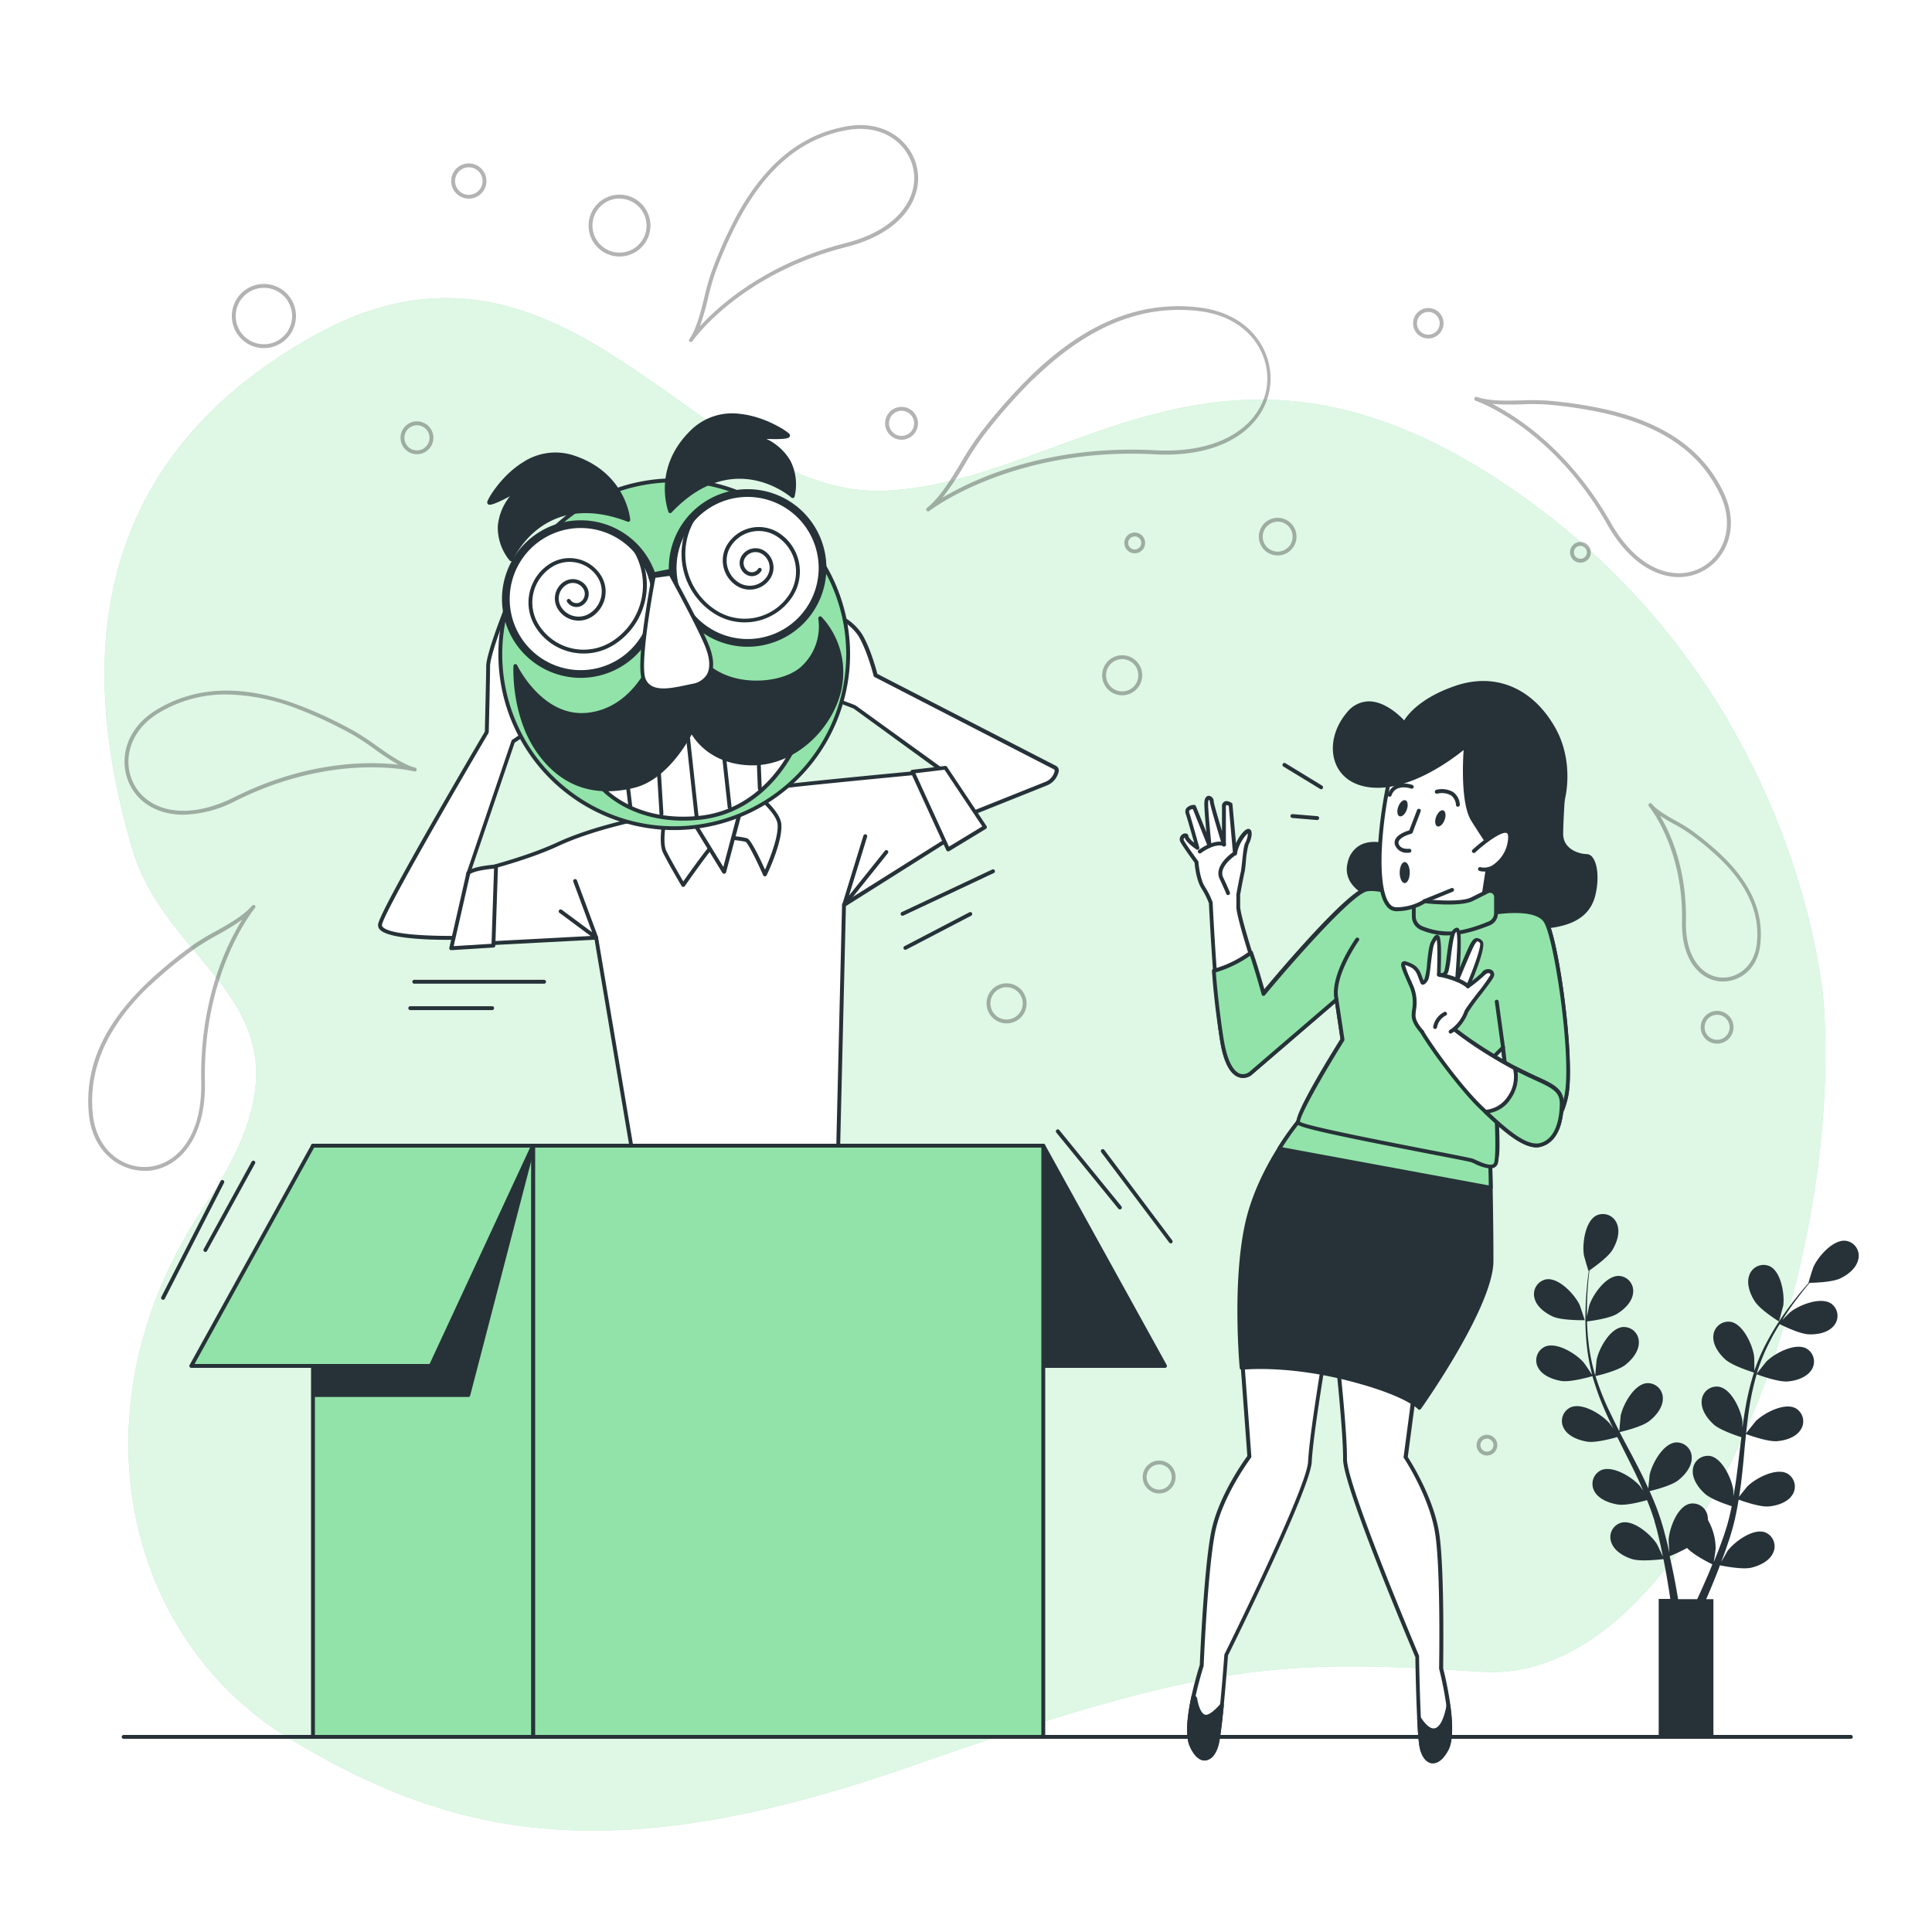 <svg class="animated" id="freepik_stories-april-fools-day" xmlns="http://www.w3.org/2000/svg" viewBox="0 0 500 500" version="1.1" xmlns:xlink="http://www.w3.org/1999/xlink" xmlns:svgjs="http://svgjs.com/svgjs"><style>svg#freepik_stories-april-fools-day:not(.animated) .animable {opacity: 0;}svg#freepik_stories-april-fools-day.animated #freepik--character-1--inject-233 {animation: 1.5s Infinite  linear floating;animation-delay: 0s;}            @keyframes floating {                0% {                    opacity: 1;                    transform: translateY(0px);                }                50% {                    transform: translateY(-10px);                }                100% {                    opacity: 1;                    transform: translateY(0px);                }            }        </style><g id="freepik--background-simple--inject-233" class="animable" style="transform-origin: 249.726px 275.449px;"><path d="M472,260s-5-81-80-133-114.68-2.1-163,0S147,50,81,87,24,184,34,219s54,41,19,93S32,424,75,450s84,34,161,7,95.2-27.68,147.6-24.34S477,335,472,260Z" style="fill: rgb(146, 227, 169); transform-origin: 249.726px 275.449px;" id="ela3nf0e9xin6" class="animable"></path><g id="eldrqwrrwu7c4"><path d="M472,260s-5-81-80-133-114.68-2.1-163,0S147,50,81,87,24,184,34,219s54,41,19,93S32,424,75,450s84,34,161,7,95.2-27.68,147.6-24.34S477,335,472,260Z" style="fill: rgb(255, 255, 255); opacity: 0.7; transform-origin: 249.726px 275.449px;" class="animable"></path></g></g><g id="freepik--Floor--inject-233" class="animable" style="transform-origin: 255.5px 449.5px;"><path d="M479,450H32a.5.5,0,0,1,0-1H479a.5.5,0,0,1,0,1Z" style="fill: rgb(38, 50, 56); transform-origin: 255.5px 449.5px;" id="elbm6wz2ts4zj" class="animable"></path></g><g id="freepik--Plant--inject-233" class="animable" style="transform-origin: 439.013px 381.846px;"><path d="M402,340.77c2.36,1,8.14.9,8.14.9s-1.24-3.78-1.35-4c-1.27-2.65-5.28-7-8.54-6.59a3.89,3.89,0,0,0-3.12,4.88C397.66,338.21,400,339.89,402,340.77Z" style="fill: rgb(38, 50, 56); transform-origin: 403.564px 336.363px;" id="el9lwuitygrob" class="animable"></path><path d="M477.65,321.11c-3.27-.36-7.16,4.13-8.35,6.81-.11.23-1.31,4.05-1.25,4.05h.07c-.62.7-1.27,1.46-2,2.31-1.28,1.57-2.71,3.36-4.14,5.41a68.91,68.91,0,0,0-4.29,6.83,51.34,51.34,0,0,0-3.67,8.25s0,.08,0,.11c0-1,0-3.66-.06-3.87-.38-2.91-2.82-8.32-6.05-8.92a3.91,3.91,0,0,0-4.5,3.66c-.18,2.32,1.49,4.64,3.13,6.1,1.85,1.65,7,3.24,7.38,3.37a70.29,70.29,0,0,0-2.17,8.94c-.31,1.76-.57,3.54-.81,5.33,0-.83,0-1.58,0-1.68-.38-2.91-2.82-8.32-6.06-8.92a3.89,3.89,0,0,0-4.49,3.66c-.19,2.32,1.49,4.63,3.12,6.1s6,2.93,7.16,3.3c-.08.69-.18,1.37-.26,2.06-.39,3.3-.77,6.6-1.24,9.82-.17,1.14-.37,2.25-.58,3.36,0-.74,0-1.36,0-1.45-.37-2.92-2.82-8.33-6-8.93a3.9,3.9,0,0,0-4.49,3.67c-.19,2.31,1.49,4.63,3.12,6.09s5.58,2.79,6.95,3.23c-.24,1.14-.48,2.28-.76,3.36-.21.74-.36,1.47-.62,2.2l-.69,2.16c-.5,1.36-1,2.77-1.51,4.08-.36.92-.71,1.78-1.06,2.66.18-1.13.48-3.35.48-3.54a15,15,0,0,0-2-7.35,4.91,4.91,0,0,0-.06-.86,3.89,3.89,0,0,0-4.76-3.31c-3.18.85-5.2,6.43-5.35,9.36,0,.18.11,2.07.2,3.26-.16-.69-.31-1.37-.48-2.08-.34-1.4-.71-2.8-1.11-4.3-.21-.72-.43-1.44-.66-2.17s-.51-1.48-.76-2.23c-.63-1.72-1.35-3.43-2.12-5.14,1.23-.29,5.59-1.4,7.34-2.75s3.59-3.52,3.57-5.84a3.9,3.9,0,0,0-4.21-4c-3.27.36-6.11,5.57-6.7,8.45,0,.18-.23,2.29-.32,3.45-.46-1-.93-2.05-1.43-3.07-1.46-2.94-3-5.88-4.59-8.81-.48-.9-.94-1.8-1.41-2.7.44-.1,5.64-1.31,7.6-2.81,1.75-1.34,3.59-3.52,3.58-5.85a3.89,3.89,0,0,0-4.21-4c-3.27.35-6.11,5.56-6.71,8.44,0,.22-.31,3.26-.35,4-1-2-2-4-2.95-6a68.45,68.45,0,0,1-3.21-8.3c.2,0,5.64-1.28,7.65-2.82,1.74-1.34,3.59-3.52,3.57-5.85a3.89,3.89,0,0,0-4.21-4c-3.27.35-6.11,5.56-6.7,8.44-.05.23-.34,3.5-.35,4.1-.05-.17-.12-.33-.17-.5a49.75,49.75,0,0,1-1.67-8.76c-.18-1.63-.26-3.2-.31-4.73,1-.13,5.77-.76,7.73-1.95s3.95-3.1,4.19-5.41a3.9,3.9,0,0,0-3.74-4.43c-3.3,0-6.69,4.86-7.6,7.66-.05.15-.38,1.75-.6,2.92,0-.69,0-1.4,0-2.07,0-2.49.16-4.76.32-6.78.09-1.15.21-2.18.32-3.15.95-.65,4.76-3.34,5.93-5.26s2.08-4.58,1.22-6.74a3.89,3.89,0,0,0-5.36-2.2c-2.92,1.51-3.69,7.39-3.21,10.29.05.25,1.15,4.1,1.2,4.06l.06,0c-.13.93-.26,1.93-.38,3-.2,2-.4,4.3-.46,6.8a67.39,67.39,0,0,0,.19,8.06,51,51,0,0,0,1.5,8.91.38.38,0,0,0,0,.1c-.52-.81-2-3-2.18-3.19-1.92-2.23-6.94-5.39-10-4.1a3.9,3.9,0,0,0-1.73,5.53c1.12,2,3.8,3,6,3.36,2.45.35,7.61-1.14,8-1.26a69.17,69.17,0,0,0,3.12,8.65c.71,1.64,1.48,3.27,2.26,4.9-.47-.69-.89-1.3-1-1.38-1.92-2.22-6.94-5.39-10-4.1a3.89,3.89,0,0,0-1.73,5.53c1.12,2,3.8,3,6,3.36s6.62-.87,7.79-1.19l.92,1.86c1.5,3,3,5.93,4.38,8.88.49,1,.93,2.08,1.38,3.12-.42-.61-.78-1.13-.84-1.2-1.92-2.22-6.94-5.38-10-4.1a3.91,3.91,0,0,0-1.73,5.54c1.12,2,3.8,3,6,3.35s6.2-.75,7.58-1.13c.43,1.08.86,2.16,1.22,3.22.23.73.51,1.42.7,2.17s.41,1.47.61,2.19c.34,1.41.69,2.85,1,4.23.21,1,.39,1.88.58,2.8-.47-1-1.44-3.05-1.54-3.21-1.57-2.49-6.05-6.38-9.24-5.56a3.88,3.88,0,0,0-2.54,5.2c.8,2.18,3.29,3.59,5.39,4.23,2.31.7,7.43.06,8.07,0,.3,1.53.59,3,.83,4.43q.56,3.18.94,5.87h-3V449.5h14.16V413.87h-1.87c.55-1.28,1.13-2.64,1.73-4.1s1.22-3,1.83-4.67c.62.13,5.69,1.16,8.05.63,2.14-.49,4.73-1.7,5.69-3.81a3.9,3.9,0,0,0-2.15-5.39c-3.12-1-7.88,2.5-9.62,4.86-.11.14-1,1.78-1.63,2.83.24-.67.49-1.31.74-2,.5-1.36.95-2.73,1.45-4.2.21-.72.43-1.44.65-2.18s.39-1.51.59-2.28c.42-1.78.76-3.6,1.07-5.45,1.19.43,5.43,1.91,7.63,1.76s4.94-1,6.21-2.91a3.89,3.89,0,0,0-1.31-5.64c-2.93-1.51-8.17,1.27-10.25,3.34-.13.13-1.46,1.79-2.17,2.71.17-1.11.35-2.22.49-3.35.41-3.26.72-6.58,1-9.89.1-1,.21-2,.31-3,.43.16,5.43,2,7.9,1.85,2.19-.15,4.93-.95,6.2-2.9a3.9,3.9,0,0,0-1.31-5.65c-2.92-1.5-8.17,1.28-10.25,3.35-.15.16-2.06,2.54-2.52,3.17.24-2.22.49-4.44.83-6.61a70,70,0,0,1,1.9-8.69c.2.08,5.41,2.05,7.94,1.87,2.19-.15,4.93-1,6.2-2.91a3.89,3.89,0,0,0-1.31-5.64c-2.92-1.51-8.17,1.27-10.25,3.34-.16.17-2.21,2.73-2.55,3.22.05-.16.08-.34.13-.5a49.69,49.69,0,0,1,3.44-8.22c.75-1.47,1.55-2.83,2.35-4.13.94.47,5.23,2.55,7.52,2.64s5-.41,6.49-2.2a3.91,3.91,0,0,0-.68-5.76c-2.75-1.82-8.26.37-10.56,2.2-.13.1-1.28,1.25-2.12,2.11.38-.59.75-1.2,1.12-1.75,1.37-2.07,2.76-3.88,4-5.48.71-.9,1.37-1.7,2-2.45,1.16,0,5.81-.16,7.85-1.11s4.26-2.68,4.74-5A3.89,3.89,0,0,0,477.65,321.11ZM441.42,409c-.76,1.76-1.49,3.37-2.19,4.86h-4.94c-.31-1.88-.68-4-1.13-6.23-.31-1.55-.66-3.2-1.05-4.9a39.44,39.44,0,0,0,4.5-2.12c1.69,1.83,6,4,6.56,4.23C442.58,406.3,442,407.7,441.42,409Z" style="fill: rgb(38, 50, 56); transform-origin: 439.308px 381.846px;" id="ely8b52x6mjz" class="animable"></path><path d="M460.41,342s1-3.84,1.09-4.09c.4-2.91-.53-8.78-3.49-10.21a3.9,3.9,0,0,0-5.3,2.35c-.79,2.18.22,4.86,1.41,6.7C455.52,339,460.41,342,460.41,342Z" style="fill: rgb(38, 50, 56); transform-origin: 457.009px 334.68px;" id="elypvm8f9vs4d" class="animable"></path></g><g id="freepik--Graphics--inject-233" class="animable" style="transform-origin: 239.274px 209.438px;"><g id="el6bc8qpc9f"><g style="opacity: 0.3; transform-origin: 239.274px 209.438px;" class="animable"><path d="M240.22,132.35a.52.52,0,0,1-.38-.17.51.51,0,0,1,0-.68l0,0h0c3.36-2.65,6.24-7.4,9-12a76.46,76.46,0,0,1,4.69-7.17,142.32,142.32,0,0,1,13.2-15h0c14.24-13.85,28.57-19.65,43.83-17.73,13,1.64,19,11.25,18.19,19.9-.87,9.73-10.48,19.1-30,18.07-36.64-1.93-58,14.46-58.3,14.71h0A.45.45,0,0,1,240.22,132.35ZM267.52,98a141.43,141.43,0,0,0-13.11,14.92,78.46,78.46,0,0,0-4.62,7.07,80.09,80.09,0,0,1-5.87,8.8c7.87-4.69,26.94-13.73,55-12.26,18.86,1,28.14-7.9,29-17.16.73-8.17-5-17.26-17.32-18.82-14.92-1.88-29,3.83-43,17.45Z" id="elyrfzpg45r3" class="animable" style="transform-origin: 284.266px 105.796px;"></path><path d="M47.47,210.84c-6.58,0-11.3-3-13.61-7.27-3.26-6-1.95-14.78,6.87-20,10.33-6.12,22.4-6.44,36.91-.95a113,113,0,0,1,14.11,6.64,65.28,65.28,0,0,1,5.58,3.67c3.41,2.41,6.93,4.9,10.14,5.75a.53.53,0,0,1,.17.08.51.51,0,0,1,.18.54.5.5,0,0,1-.61.34h0c-.32-.08-20.63-5.14-46.15,7.59A30.79,30.79,0,0,1,47.47,210.84Zm11.16-31.12a33.45,33.45,0,0,0-17.4,4.7c-8.26,4.91-9.52,13.11-6.49,18.67,3.44,6.32,12.78,9.76,25.88,3.23,19.14-9.55,35.13-9.28,42.51-8.41a68.77,68.77,0,0,1-6.38-4.17,61.54,61.54,0,0,0-5.48-3.61,109.64,109.64,0,0,0-14-6.58A52.91,52.91,0,0,0,58.63,179.72Z" id="elizqxxdd24j" class="animable" style="transform-origin: 70.034px 194.784px;"></path><path d="M37.4,303c-6.6,0-13.5-5-14.41-14.8-1.1-12,3.79-23,15-33.76h0a111.19,111.19,0,0,1,12-9.9,63.73,63.73,0,0,1,5.72-3.47c3.63-2,7.39-4.16,9.53-6.69a.44.44,0,0,1,.15-.12.5.5,0,0,1,.57.07.49.49,0,0,1,0,.69h0c-.23.28-13.49,16.46-12.93,45,.3,15.3-7.29,22.58-14.95,23Zm1.25-47.84C27.71,265.71,22.91,276.49,24,288.13c.89,9.57,7.76,14.23,14.08,13.87,7.18-.4,14.3-7.36,14-22-.42-21.39,6.67-35.72,10.62-42a70.38,70.38,0,0,1-6.49,4,59.7,59.7,0,0,0-5.62,3.41,112.73,112.73,0,0,0-11.94,9.81Z" id="elg1w74jntekj" class="animable" style="transform-origin: 44.47px 268.611px;"></path><path d="M445.93,254h-.5c-5.18-.29-10.32-5.19-10.12-15.5.37-18.93-8.42-29.65-8.57-29.83h0a.5.5,0,0,1,.6-.77,1,1,0,0,1,.13.14l0,0c1.41,1.67,3.9,3.07,6.31,4.42a43,43,0,0,1,3.82,2.33,74.31,74.31,0,0,1,8,6.61h0c7.49,7.2,10.77,14.6,10,22.63C455.08,250.65,450.4,254,445.93,254Zm-16.34-42.92c2.74,4.54,7,13.84,6.72,27.43-.19,9.64,4.48,14.22,9.18,14.48,4.12.22,8.63-2.81,9.21-9.09.71-7.7-2.47-14.83-9.72-21.81h0a73.64,73.64,0,0,0-7.94-6.52,38.28,38.28,0,0,0-3.72-2.26C432,212.59,430.75,211.86,429.59,211.08Z" id="el0fmo1e5i435" class="animable" style="transform-origin: 441.168px 230.926px;"></path><path d="M178.8,88.5a.44.44,0,0,1-.22,0,.5.5,0,0,1-.25-.6l.07-.12h0c1.88-2.73,2.91-6.92,3.92-11a59.6,59.6,0,0,1,1.83-6.43,111.48,111.48,0,0,1,6.34-14.25h0c7.4-13.63,16.74-21.28,28.56-23.39,10.09-1.81,16.83,4,18.27,10.66,1.62,7.5-3.38,16.75-18.21,20.53C191.44,70.92,179.41,88,179.22,88.28h0A.51.51,0,0,1,178.8,88.5Zm43.86-55.15a19.89,19.89,0,0,0-3.44.31c-11.51,2.05-20.62,9.54-27.86,22.89h0a110.17,110.17,0,0,0-6.29,14.12A63.62,63.62,0,0,0,183.28,77a69.07,69.07,0,0,1-2.14,7.45c5.07-5.52,17.19-16.31,37.72-21.54,14.18-3.61,19-12.32,17.47-19.35C235.16,38.14,230.2,33.35,222.66,33.35Zm-31.74,23h0Z" id="elxhdyh214r2q" class="animable" style="transform-origin: 207.959px 60.445px;"></path><path d="M434.47,149.35c-6,0-13-3.88-18.5-13.62-14.08-24.8-33.24-31.75-34.07-32h0a.5.5,0,1,1,.33-1c3.13,1.09,7.45,1,11.61.89a60.87,60.87,0,0,1,6.69.07,111.64,111.64,0,0,1,15.41,2.35c15.1,3.54,24.95,10.54,30.11,21.39,4.4,9.25.58,17.28-5.47,20.43A13.19,13.19,0,0,1,434.47,149.35Zm-48.23-44.81c6.6,3.39,20,12.09,30.6,30.7,7.23,12.73,16.9,15.07,23.28,11.75,5.62-2.92,9.15-10.43,5-19.11-5-10.56-14.64-17.38-29.43-20.84h0a111,111,0,0,0-15.27-2.34,61.29,61.29,0,0,0-6.57-.06A68.78,68.78,0,0,1,386.24,104.54Z" id="el1ko4m6swwn7" class="animable" style="transform-origin: 414.745px 126.026px;"></path><path d="M160.33,66.38a8,8,0,1,1,8-8A8,8,0,0,1,160.33,66.38Zm0-15a7,7,0,1,0,7,7A7,7,0,0,0,160.33,51.41Z" id="elmzcrmezsl5j" class="animable" style="transform-origin: 160.33px 58.38px;"></path><path d="M68.3,90.09a8.3,8.3,0,1,1,8.3-8.3A8.31,8.31,0,0,1,68.3,90.09Zm0-15.6a7.3,7.3,0,1,0,7.3,7.3A7.31,7.31,0,0,0,68.3,74.49Z" id="el0kktex3ej6md" class="animable" style="transform-origin: 68.3px 81.79px;"></path><path d="M107.92,117.55a4.25,4.25,0,1,1,4.24-4.25A4.26,4.26,0,0,1,107.92,117.55Zm0-7.49a3.25,3.25,0,1,0,3.24,3.24A3.25,3.25,0,0,0,107.92,110.06Z" id="el1l3bdyhr89r" class="animable" style="transform-origin: 107.91px 113.3px;"></path><path d="M444.39,270.1a4.24,4.24,0,1,1,4.24-4.24A4.25,4.25,0,0,1,444.39,270.1Zm0-7.48a3.24,3.24,0,1,0,3.24,3.24A3.25,3.25,0,0,0,444.39,262.62Z" id="el0x163bgxk7r" class="animable" style="transform-origin: 444.39px 265.86px;"></path><path d="M300,386.5a4.25,4.25,0,1,1,4.24-4.24A4.24,4.24,0,0,1,300,386.5Zm0-7.49a3.25,3.25,0,1,0,3.24,3.25A3.25,3.25,0,0,0,300,379Z" id="elwaxa27ewf9" class="animable" style="transform-origin: 299.99px 382.25px;"></path><path d="M121.33,51.41a4.56,4.56,0,1,1,4.56-4.56A4.56,4.56,0,0,1,121.33,51.41Zm0-8.11a3.56,3.56,0,1,0,3.56,3.55A3.55,3.55,0,0,0,121.33,43.3Z" id="el4jyblvvx9qq" class="animable" style="transform-origin: 121.33px 46.85px;"></path><path d="M233.33,113.8a4.25,4.25,0,1,1,4.24-4.24A4.24,4.24,0,0,1,233.33,113.8Zm0-7.49a3.25,3.25,0,1,0,3.24,3.25A3.25,3.25,0,0,0,233.33,106.31Z" id="elmv7qspp6rx" class="animable" style="transform-origin: 233.32px 109.55px;"></path><path d="M330.67,143.75a4.87,4.87,0,1,1,4.86-4.87A4.87,4.87,0,0,1,330.67,143.75Zm0-8.73a3.87,3.87,0,1,0,3.86,3.86A3.86,3.86,0,0,0,330.67,135Z" id="elkd3ceaeireo" class="animable" style="transform-origin: 330.66px 138.88px;"></path><path d="M369.66,87.6a3.94,3.94,0,1,1,3.93-3.94A3.95,3.95,0,0,1,369.66,87.6Zm0-6.87a2.94,2.94,0,1,0,2.93,2.93A2.94,2.94,0,0,0,369.66,80.73Z" id="elker5jedm3n" class="animable" style="transform-origin: 369.65px 83.66px;"></path><path d="M409,145.62a2.68,2.68,0,1,1,2.69-2.68A2.68,2.68,0,0,1,409,145.62Zm0-4.36a1.68,1.68,0,1,0,1.69,1.68A1.68,1.68,0,0,0,409,141.26Z" id="el83rzqrnp20i" class="animable" style="transform-origin: 409.01px 142.94px;"></path><path d="M293.68,143.2a2.69,2.69,0,1,1,2.68-2.68A2.69,2.69,0,0,1,293.68,143.2Zm0-4.37a1.69,1.69,0,1,0,1.68,1.69A1.69,1.69,0,0,0,293.68,138.83Z" id="elvsemgw8pf8s" class="animable" style="transform-origin: 293.67px 140.51px;"></path><path d="M384.82,376.68A2.68,2.68,0,1,1,387.5,374,2.69,2.69,0,0,1,384.82,376.68Zm0-4.36A1.68,1.68,0,1,0,386.5,374,1.69,1.69,0,0,0,384.82,372.32Z" id="elof52r9u277a" class="animable" style="transform-origin: 384.82px 374px;"></path><path d="M290.42,179.94a5.18,5.18,0,1,1,5.18-5.18A5.19,5.19,0,0,1,290.42,179.94Zm0-9.36a4.18,4.18,0,1,0,4.18,4.18A4.19,4.19,0,0,0,290.42,170.58Z" id="eloqlds547ww" class="animable" style="transform-origin: 290.42px 174.76px;"></path><path d="M260.5,264.85a5.18,5.18,0,1,1,5.18-5.18A5.18,5.18,0,0,1,260.5,264.85Zm0-9.36a4.18,4.18,0,1,0,4.18,4.18A4.19,4.19,0,0,0,260.5,255.49Z" id="eldo0w316y4wd" class="animable" style="transform-origin: 260.5px 259.67px;"></path></g></g></g><g id="freepik--character-2--inject-233" class="animable animator-active" style="transform-origin: 359.375px 316.283px;"><path d="M359.13,218.94s-8.05-2.86-9.87,4.41,8.83,9.87,10.13,9.87,3.37-1.82,2.08-6S359.13,218.94,359.13,218.94Z" style="fill: rgb(38, 50, 56); transform-origin: 355.464px 225.803px;" id="elc3fnlulie1g" class="animable"></path><path d="M359.39,233.72c-1,0-6.71-1.3-9.42-4.77a6.35,6.35,0,0,1-1.19-5.72,6.63,6.63,0,0,1,3.24-4.51c3.14-1.69,7.11-.31,7.28-.25a.48.48,0,0,1,.31.35s1.05,4.18,2.33,8.28c.93,3,.16,4.65-.39,5.38A2.81,2.81,0,0,1,359.39,233.72Zm-3.73-14.83a6.72,6.72,0,0,0-3.17.71,5.69,5.69,0,0,0-2.74,3.87,5.4,5.4,0,0,0,1,4.86c2.48,3.18,7.86,4.39,8.63,4.39a1.83,1.83,0,0,0,1.36-.83c.43-.58,1-1.95.24-4.5-1.1-3.51-2-7.07-2.28-8.06A11.18,11.18,0,0,0,355.66,218.89Z" style="fill: rgb(38, 50, 56); transform-origin: 355.46px 225.801px;" id="elsa5lgr1n9ls" class="animable"></path><path d="M404.83,201.28s-.78,10.39-.78,14.54,4.41,5.71,6.49,5.71,3.12,4.94,1.82,10.13S406.65,240,396,240s-17.14-4.68-17.4-8.05,2.34-17.92,6.75-21.81S404.83,201.28,404.83,201.28Z" style="fill: rgb(38, 50, 56); transform-origin: 395.758px 220.64px;" id="elw3injsxoam" class="animable"></path><path d="M396,240.47c-11.1,0-17.63-5-17.9-8.51-.24-3.16,2.28-18.13,6.92-22.23,4.44-3.91,19-8.72,19.65-8.92a.48.48,0,0,1,.47.08.5.5,0,0,1,.19.43c0,.1-.78,10.41-.78,14.5s4.39,5.21,6,5.21a2,2,0,0,1,1.62.89c1.38,1.77,1.67,5.91.68,9.86C411.36,237.71,406,240.47,396,240.47ZM404.27,202c-3,1-14.84,5.19-18.59,8.49-4.15,3.67-6.85,17.93-6.58,21.4.24,3.17,6.79,7.59,16.9,7.59,9.61,0,14.5-2.45,15.87-7.93,1-4.12.51-7.71-.5-9a1.09,1.09,0,0,0-.83-.5c-2.44,0-7-1.82-7-6.21C403.55,212.35,404.1,204.46,404.27,202Z" style="fill: rgb(38, 50, 56); transform-origin: 395.76px 220.625px;" id="elb395h8r73v" class="animable"></path><path d="M365.88,233.22s-7-3.64-11.94-3.12S327,257.18,327,257.18s-6.52-19.38-6.52-22.52v-3.14s.86-4.72,1.14-5.86.57-6.57,1.14-7.43,1.43-4.57-.57-2.57a11,11,0,0,0-2.57,5.14l-1.14-12.56s-1.71-1.15-1.71.57v9.71s-3.15-10.28-3.15-11.14-1.42-1.71-1.42.57.85,10.85.85,10.85l-4-10s-2.29,0-1.72,1.71,2.57,8.86,2.57,8.86-2.85-2-2.85-2.86-1.72,0-1.15,1.14,3.72,5.43,3.72,5.43.28,4.28,1.71,6.57a20.59,20.59,0,0,1,2,4s1.37,28.64,3.19,37.21,5.45,8.31,7.27,6.75l22.07-19,1.55,10.39S335,289,336,290.6s48.35,10.21,49.65,10.73,1,0,1.76-2-1-25.57-1-25.57l2.6-2.59,1.56,13s3.63,6.23,6.23,6.49,6.49,2.6,8.57-6.75-2.6-41.8-5.46-45.7-14.28-1.82-14.28-1.82Z" style="fill: rgb(255, 255, 255); transform-origin: 355.836px 254.002px;" id="elt6uhj50etks" class="animable"></path><path d="M386.36,302a2.56,2.56,0,0,1-.88-.23c-.43-.16-5.52-1.15-11.41-2.31-28.49-5.57-37.83-7.66-38.47-8.61-1.05-1.58,6.6-14.35,11.32-21.94l-1.39-9.31L324.14,278a3.59,3.59,0,0,1-3.52.79c-2.08-.7-3.61-3.33-4.56-7.82-1.76-8.3-3.12-35.6-3.2-37.22a21.37,21.37,0,0,0-1.92-3.83c-1.35-2.14-1.72-5.86-1.78-6.65-.52-.71-3.14-4.31-3.67-5.38a1.47,1.47,0,0,1,.23-1.71,1.31,1.31,0,0,1,1.35-.45.8.8,0,0,1,.51.79,5,5,0,0,0,1.47,1.55c-.62-2.17-1.76-6.18-2.16-7.39a1.6,1.6,0,0,1,.15-1.53,2.71,2.71,0,0,1,2-.84.5.5,0,0,1,.46.31l2.71,6.77c-.25-2.66-.53-6.09-.53-7.44,0-1.77.81-2,1.16-2a1.4,1.4,0,0,1,1.26,1.39c0,.49,1.1,4.25,2.15,7.75v-6.32a1.32,1.32,0,0,1,.62-1.31c.73-.4,1.68.2,1.87.32a.55.55,0,0,1,.22.37l.92,10.1a9.63,9.63,0,0,1,1.94-3c.27-.27,1.09-1.09,1.75-.56.84.7,0,3.21-.41,3.76a23.38,23.38,0,0,0-.73,4.63c-.12,1.17-.23,2.18-.34,2.64-.28,1.12-1.13,5.78-1.14,5.83v3c0,2.32,3.91,14.62,6.21,21.51,4-4.78,22-26.07,26.67-26.57s11.35,2.73,12.16,3.14l19.57,3.09c1.15-.2,11.78-1.94,14.69,2,3.09,4.21,7.53,37.1,5.53,46.1-1.89,8.53-5.42,7.83-8,7.32-.39-.07-.76-.15-1.1-.18-2.77-.28-6.23-6.08-6.61-6.74a.44.44,0,0,1-.07-.19l-1.44-12-1.7,1.7c.25,3.3,1.76,23.49,1,25.55-.19.49-.31.89-.4,1.21-.2.65-.33,1.07-.74,1.27A.93.93,0,0,1,386.36,302Zm-49.91-11.72c1.9,1.18,25.22,5.74,37.82,8.2,7.52,1.47,11.16,2.19,11.58,2.36s.47.17.52.15a3.33,3.33,0,0,1,.17-.64c.1-.34.23-.75.42-1.27.54-1.45-.34-15.95-1.07-25.35a.52.52,0,0,1,.15-.39l2.59-2.6a.53.53,0,0,1,.52-.12.51.51,0,0,1,.33.42L391,284c1,1.73,3.91,6,5.8,6.15.37,0,.77.12,1.19.2,2.42.48,5.15,1,6.84-6.56,2.12-9.53-2.65-41.59-5.37-45.29s-13.68-1.64-13.79-1.62h-.16l-19.74-3.12a.44.44,0,0,1-.15-.05c-.07,0-6.94-3.55-11.66-3.06-3.88.41-20.51,19.55-26.59,26.9a.5.5,0,0,1-.47.17.51.51,0,0,1-.39-.33c-.26-.8-6.54-19.49-6.54-22.68v-3.14c0-.28.87-4.84,1.16-6,.09-.39.2-1.42.32-2.51.28-2.68.49-4.48.89-5.07a5.45,5.45,0,0,0,.6-2.29,2.91,2.91,0,0,0-.4.35,10.69,10.69,0,0,0-2.44,4.87.5.5,0,0,1-1,0L318,208.54a1.09,1.09,0,0,0-.65-.16s-.09.11-.09.43v9.71a.5.5,0,0,1-1,.15c-.53-1.73-3.17-10.4-3.17-11.29a.45.45,0,0,0-.26-.39,1.89,1.89,0,0,0-.16,1c0,2.24.84,10.72.85,10.8a.5.5,0,0,1-.38.54.5.5,0,0,1-.58-.3l-3.86-9.65a1.36,1.36,0,0,0-.9.39c0,.06-.15.22,0,.63.56,1.71,2.49,8.59,2.57,8.88a.5.5,0,0,1-.77.55c-1.06-.75-2.8-2.09-3-3.06a.74.74,0,0,0-.21.22.48.48,0,0,0,0,.49c.55,1.09,3.64,5.31,3.67,5.35a.52.52,0,0,1,.1.27s.29,4.18,1.63,6.33a20.52,20.52,0,0,1,2.05,4.11.31.31,0,0,1,0,.13c0,.29,1.39,28.7,3.18,37.13.84,4,2.23,6.52,3.9,7.09a2.69,2.69,0,0,0,2.55-.61l22.07-18.95a.48.48,0,0,1,.5-.09.49.49,0,0,1,.32.39L347.94,269a.49.49,0,0,1-.07.33C342.13,278.53,336.35,288.79,336.45,290.31Z" style="fill: rgb(38, 50, 56); transform-origin: 355.797px 253.975px;" id="eldvbinc36ihb" class="animable"></path><path d="M317.82,231.64a.49.49,0,0,1-.47-.34s-.25-.71-1.7-3.82c-1.67-3.59,3.5-7,3.72-7.1a.5.5,0,0,1,.69.15.51.51,0,0,1-.15.7s-4.66,3-3.36,5.82c1.51,3.22,1.74,3.9,1.75,3.93a.5.5,0,0,1-.32.63A.41.41,0,0,1,317.82,231.64Z" style="fill: rgb(38, 50, 56); transform-origin: 317.729px 225.97px;" id="elewoy1z72ea5" class="animable"></path><path d="M310.51,220.88a.51.51,0,0,1-.4-.2.5.5,0,0,1,.09-.7c.16-.12,4-3,6.77-1.93a.5.5,0,0,1,.28.65.5.5,0,0,1-.65.28c-2.24-.88-5.75,1.77-5.79,1.8A.49.49,0,0,1,310.51,220.88Z" style="fill: rgb(38, 50, 56); transform-origin: 313.646px 219.346px;" id="el36dd042yha8" class="animable"></path><path d="M321.33,349.67l2,27.33S316,386.67,314,396.33,311,431,311,431s-5,15.33-2.67,20.67,5.67,4,6.67-.67,2.33-22.67,2.33-22.67,21.34-43,21.67-50,3.67-26.66,3.67-26.66S329.33,344.67,321.33,349.67Z" style="fill: rgb(255, 255, 255); transform-origin: 325.191px 401.498px;" id="el107kfc9eu3jk" class="animable"></path><path d="M311.8,455.62c-.95,0-2.53-.57-3.92-3.75-2.33-5.32,2.22-19.71,2.62-21,.06-1.47,1.08-25.33,3-34.68,1.86-9,8.37-18.09,9.31-19.38l-2-27.15a.51.51,0,0,1,.24-.46c8.15-5.09,21.27,1.69,21.83,2a.51.51,0,0,1,.26.53c0,.2-3.33,19.72-3.66,26.61s-20.32,47.37-21.68,50.11c-.11,1.58-1.36,18.11-2.33,22.63-.57,2.66-1.86,4.35-3.46,4.51Zm10.05-105.68,2,27a.51.51,0,0,1-.1.34c-.07.1-7.29,9.69-9.24,19.13s-3,34.34-3,34.59a.68.68,0,0,1,0,.14c-.05.15-4.92,15.21-2.69,20.31.92,2.11,2.06,3.26,3.14,3.14s2.12-1.57,2.58-3.71c1-4.58,2.31-22.42,2.32-22.6a1.05,1.05,0,0,1,.05-.19c.22-.43,21.3-43,21.62-49.8.31-6.42,3.16-23.63,3.61-26.36C340.07,351,328.86,345.85,321.85,349.94Z" style="fill: rgb(38, 50, 56); transform-origin: 325.183px 401.466px;" id="elzjwe91w1has" class="animable"></path><path d="M367.41,350l-3.6,27.17S370.57,387.23,372,397s1,34.78,1,34.78,4.09,15.6,1.45,20.79-5.89,3.66-6.61-1.06-1-22.76-1-22.76-18.77-44.18-18.7-51.19S346,350.73,346,350.73,359.72,344.52,367.41,350Z" style="fill: rgb(255, 255, 255); transform-origin: 360.669px 401.78px;" id="elahe56n73vjs" class="animable"></path><path d="M370.86,456.32a3.7,3.7,0,0,1-.37,0c-1.58-.26-2.78-2-3.19-4.7-.7-4.57-1-21.15-1-22.74-1.2-2.81-18.78-44.35-18.71-51.29s-2.07-26.58-2.09-26.78a.49.49,0,0,1,.29-.51c.57-.26,14.07-6.26,21.91-.7a.52.52,0,0,1,.21.48l-3.58,27c.87,1.34,6.83,10.8,8.16,19.9,1.38,9.44,1,33.32,1,34.79.33,1.27,4,15.9,1.4,21.07C373.35,455.75,371.82,456.32,370.86,456.32ZM346.53,351c.3,2.75,2.13,20.1,2.06,26.53-.07,6.82,18.48,50.54,18.66,51a.41.41,0,0,1,0,.19c0,.18.29,18.07,1,22.7.33,2.17,1.26,3.68,2.36,3.86s2.27-.91,3.32-3c2.52-5-1.45-20.28-1.49-20.43a.34.34,0,0,1,0-.14c0-.25.45-25.09-1-34.7s-8-19.54-8.1-19.64a.47.47,0,0,1-.08-.35l3.55-26.86C360.12,345.73,348.62,350.17,346.53,351Z" style="fill: rgb(38, 50, 56); transform-origin: 360.656px 401.785px;" id="elu3zv6lms24p" class="animable"></path><path d="M337.33,288.67S326,301.33,322.67,317s-1.34,37-1.34,37,11-1.33,27,2.67,19,7.66,19,7.66S386,338,386,326.33s-.33-25-.33-25S353.67,286.33,337.33,288.67Z" style="fill: rgb(38, 50, 56); transform-origin: 353.37px 326.376px;" id="el1misntahzh3" class="animable"></path><path d="M367.33,364.83a.46.46,0,0,1-.38-.18s-3.22-3.62-18.74-7.5c-15.71-3.92-26.71-2.67-26.82-2.65a.54.54,0,0,1-.37-.11.53.53,0,0,1-.19-.34c0-.22-2-21.59,1.35-37.15s14.67-28.44,14.78-28.57a.59.59,0,0,1,.3-.16c16.3-2.33,47.31,12.1,48.62,12.71a.51.51,0,0,1,.29.44c0,.13.33,13.47.33,25,0,11.69-18,37.21-18.76,38.29a.47.47,0,0,1-.39.21Zm-41.15-11.54a92.94,92.94,0,0,1,22.27,2.89c13,3.24,17.49,6.28,18.81,7.39,2.49-3.6,18.24-26.71,18.24-37.24s-.28-22.6-.33-24.67c-3.17-1.46-32.34-14.57-47.58-12.52-1.22,1.4-11.35,13.47-14.43,28-3,14.1-1.64,33-1.37,36.35C322.52,353.39,324,353.29,326.18,353.29Z" style="fill: rgb(38, 50, 56); transform-origin: 353.369px 326.373px;" id="elew5013h6ee" class="animable"></path><path d="M385.8,307.41c-.07-3.66-.13-6.08-.13-6.08s-32-15-48.34-12.66A69.43,69.43,0,0,0,331,297.3Z" style="fill: rgb(146, 227, 169); transform-origin: 358.4px 297.916px;" id="el66f3dgpntit" class="animable"></path><path d="M385.8,307.91h-.09L331,297.79a.5.5,0,0,1-.37-.29.52.52,0,0,1,0-.47,73.43,73.43,0,0,1,6.35-8.7.59.59,0,0,1,.3-.16c16.3-2.33,47.31,12.1,48.62,12.71a.51.51,0,0,1,.29.44s.06,2.42.13,6.08a.52.52,0,0,1-.18.39A.49.49,0,0,1,385.8,307.91Zm-53.94-11,53.42,9.87c0-2.58-.09-4.45-.11-5.15-3.17-1.46-32.34-14.57-47.58-12.52A70.12,70.12,0,0,0,331.86,296.94Z" style="fill: rgb(38, 50, 56); transform-origin: 358.447px 297.913px;" id="el5u8h6vt66j7" class="animable"></path><path d="M316.22,441.36c-1.21,1.38-2.72,2.81-3.89,3-2.33.34-3-4.66-3-4.66l-.47-.66c-1,4.58-1.72,9.93-.53,12.66,2.34,5.33,5.67,4,6.67-.67C315.39,449.19,315.83,445.36,316.22,441.36Z" style="fill: rgb(38, 50, 56); transform-origin: 311.965px 447.096px;" id="elplw6artk5g" class="animable"></path><path d="M311.8,455.62c-.95,0-2.53-.57-3.92-3.75-1-2.35-.87-6.71.49-13a.52.52,0,0,1,.39-.39.53.53,0,0,1,.51.2l.47.65a.5.5,0,0,1,.09.23c.11.86.64,3.25,1.65,4a1,1,0,0,0,.78.22c.83-.12,2.1-1.12,3.58-2.81a.53.53,0,0,1,.58-.13.51.51,0,0,1,.3.51c-.48,4.84-.89,8.1-1.23,9.69-.57,2.66-1.86,4.35-3.46,4.51ZM309,440.72c-1,5.12-1.07,8.82-.23,10.75.92,2.11,2.06,3.26,3.14,3.14s2.12-1.57,2.58-3.71c.3-1.39.66-4.12,1.06-8.12a6.36,6.36,0,0,1-3.17,2.05,2,2,0,0,1-1.52-.41C309.83,443.62,309.28,441.84,309,440.72Z" style="fill: rgb(38, 50, 56); transform-origin: 311.973px 447.046px;" id="eliqmrjt64sxn" class="animable"></path><path d="M371.67,447.67c-1.7.63-3.39-1.43-4.4-3,.14,2.9.31,5.46.53,6.85.72,4.72,4,6.25,6.61,1.06,1.21-2.38,1-6.93.43-11.17C374.52,443.25,373.65,446.92,371.67,447.67Z" style="fill: rgb(38, 50, 56); transform-origin: 371.283px 448.619px;" id="eljw359ux87f" class="animable"></path><path d="M370.86,456.32a3.7,3.7,0,0,1-.37,0c-1.58-.26-2.78-2-3.19-4.7-.19-1.26-.37-3.58-.53-6.91a.5.5,0,0,1,.35-.5.51.51,0,0,1,.57.21c.81,1.28,2.39,3.33,3.8,2.81h0c1.77-.67,2.59-4.34,2.86-5.89a.49.49,0,0,1,.49-.41h0a.5.5,0,0,1,.49.43c.75,5.51.58,9.37-.48,11.46C373.35,455.75,371.82,456.32,370.86,456.32Zm-3-10c.14,2.39.29,4.11.44,5.11.33,2.17,1.26,3.68,2.36,3.86s2.27-.91,3.32-3c.77-1.53,1-4.29.69-8.08-.56,1.69-1.44,3.36-2.82,3.87h0C370.59,448.6,369.23,448,367.85,446.33Zm3.82,1.34h0Z" style="fill: rgb(38, 50, 56); transform-origin: 371.28px 448.627px;" id="eljdns3azqtd" class="animable"></path><path d="M385.61,236.33l-19.73-3.11s-7-3.64-11.94-3.12S327,257.18,327,257.18s-1.8-6.57-3.26-10.67a28.73,28.73,0,0,1-9.61,4.72,197.77,197.77,0,0,0,2.4,19.64c1.81,8.57,5.45,8.31,7.27,6.75l22.07-19,1.55,10.39S335,289,336,290.6s43.68,9.21,45,9.73,5.72,3,6.22.48c.92-4.52-.83-27.09-.83-27.09l2.6-2.59,1.56,13s3.63,6.23,6.23,6.49,6.49,2.6,8.57-6.75-2.6-41.8-5.46-45.7S385.61,236.33,385.61,236.33Z" style="fill: rgb(146, 227, 169); transform-origin: 359.999px 265.985px;" id="el50a6yeemkgr" class="animable"></path><path d="M385.72,302.42a11.57,11.57,0,0,1-4.21-1.32l-.7-.3c-.41-.16-5-1.05-10.41-2.09-25.71-5-34.16-6.88-34.8-7.83-1.05-1.58,6.6-14.35,11.32-21.94l-1.39-9.31L324.14,278a3.59,3.59,0,0,1-3.52.79c-2.08-.7-3.61-3.33-4.56-7.82a196.76,196.76,0,0,1-2.41-19.71.49.49,0,0,1,.38-.51,28.1,28.1,0,0,0,9.41-4.63.52.52,0,0,1,.45-.09.5.5,0,0,1,.34.31c1.13,3.16,2.46,7.82,3,9.78,4.06-4.86,22-26,26.64-26.52s11.35,2.73,12.16,3.14l19.57,3.09c1.14-.2,11.78-1.94,14.69,2,3.09,4.21,7.53,37.1,5.53,46.1-1.89,8.53-5.42,7.83-8,7.32-.39-.07-.76-.15-1.1-.18-2.77-.28-6.23-6.08-6.61-6.74a.44.44,0,0,1-.07-.19l-1.44-12-1.7,1.71c.19,2.52,1.68,22.64.8,27a1.75,1.75,0,0,1-.91,1.28A2.38,2.38,0,0,1,385.72,302.42Zm-49.27-12.1c1.77,1.14,22.78,5.21,34.14,7.41,6.86,1.32,10.17,2,10.6,2.14l.73.32c1.13.52,3.48,1.59,4.42,1.11a.74.74,0,0,0,.39-.58c.9-4.41-.82-26.73-.84-27a.52.52,0,0,1,.15-.39l2.59-2.6a.53.53,0,0,1,.52-.12.51.51,0,0,1,.33.42L391,284c1,1.73,3.91,6,5.8,6.15.37,0,.77.12,1.19.2,2.42.48,5.15,1,6.84-6.56,2.12-9.53-2.65-41.59-5.37-45.29s-13.68-1.64-13.79-1.62h-.16l-19.74-3.12a.44.44,0,0,1-.15-.05c-.07,0-6.94-3.55-11.66-3.06-3.88.41-20.51,19.55-26.59,26.9a.5.5,0,0,1-.49.17.49.49,0,0,1-.37-.36c0-.06-1.63-5.94-3-10a30.52,30.52,0,0,1-8.85,4.28c.44,6.22,1.68,15.94,2.37,19.15.84,4,2.23,6.52,3.9,7.09a2.69,2.69,0,0,0,2.55-.61l22.07-18.95a.48.48,0,0,1,.5-.09.49.49,0,0,1,.32.39L347.94,269a.49.49,0,0,1-.07.33C342.12,278.53,336.34,288.81,336.45,290.32Z" style="fill: rgb(38, 50, 56); transform-origin: 359.985px 265.982px;" id="elpa394hwvty" class="animable"></path><line x1="388.99" y1="271.13" x2="387.35" y2="259.23" style="fill: rgb(255, 255, 255); transform-origin: 388.17px 265.18px;" id="elt1ockhbiq1l" class="animable"></line><path d="M389,271.63a.51.51,0,0,1-.5-.43l-1.64-11.91a.5.5,0,0,1,.43-.56.51.51,0,0,1,.56.43l1.64,11.9a.5.5,0,0,1-.42.56Z" style="fill: rgb(38, 50, 56); transform-origin: 388.175px 265.178px;" id="elm7bd5or7xcd" class="animable"></path><path d="M345.89,259.16a.49.49,0,0,1-.49-.39c-1.38-6.22,5.16-15.49,5.44-15.88a.5.5,0,1,1,.81.58c-.06.09-6.56,9.3-5.27,15.09a.51.51,0,0,1-.38.59Z" style="fill: rgb(38, 50, 56); transform-origin: 348.49px 250.902px;" id="el9yvlece196d" class="animable"></path><path d="M365.88,233.22v3.91a3.28,3.28,0,0,0,1.93,3,18.29,18.29,0,0,0,5.86,1.41c4.06.37,9.16-1.49,11.78-2.6a2.83,2.83,0,0,0,1.72-2.61v-4.21a1.56,1.56,0,0,0-2.26-1.4l-.85.43S371.33,233,365.88,233.22Z" style="fill: rgb(146, 227, 169); transform-origin: 376.525px 236.071px;" id="el2rai3e6usj5" class="animable"></path><path d="M374.76,242.07a10.75,10.75,0,0,1-1.14,0,18.8,18.8,0,0,1-6-1.45,3.78,3.78,0,0,1-2.22-3.44v-3.91a.5.5,0,0,1,.48-.5c5.14-.25,16.95-1.91,18-2.06l.78-.39a2.07,2.07,0,0,1,3,1.84v4.21a3.32,3.32,0,0,1-2,3.07C383.18,240.43,378.68,242.07,374.76,242.07Zm-8.38-8.38v3.44a2.79,2.79,0,0,0,1.63,2.53,17.67,17.67,0,0,0,5.7,1.37c3.93.35,8.92-1.45,11.54-2.56a2.31,2.31,0,0,0,1.42-2.15v-4.21a1.05,1.05,0,0,0-.5-.9,1.07,1.07,0,0,0-1-.05l-.85.43-.15,0C384,231.65,372,233.36,366.38,233.69Z" style="fill: rgb(38, 50, 56); transform-origin: 376.53px 236.092px;" id="elyg85stsltr8" class="animable"></path><path d="M360.17,199.2a109.63,109.63,0,0,0-2.86,17.4c-.78,9.61,0,18.44,3.9,18.69a14.18,14.18,0,0,0,7.53-2.07s9.08,1,12.2-.52l3.12-1.56,2.33-15.32s.26-23.63-4.15-25.19S360.17,199.2,360.17,199.2Z" style="fill: rgb(255, 255, 255); transform-origin: 371.716px 212.879px;" id="ellqvogf697wl" class="animable"></path><path d="M361.82,235.82l-.65,0a3.14,3.14,0,0,1-2.23-1.18c-2.86-3.31-2.56-12.73-2.13-18.05a112.68,112.68,0,0,1,2.87-17.49.54.54,0,0,1,.24-.3c1.83-1.05,18-10.2,22.48-8.61s4.52,23.21,4.49,25.67l-2.34,15.39a.49.49,0,0,1-.27.37l-3.12,1.56c-3,1.5-11,.72-12.31.58A14.71,14.71,0,0,1,361.82,235.82Zm-1.22-36.29a111.19,111.19,0,0,0-2.79,17.11c-.71,8.79,0,15.1,1.89,17.32a2.21,2.21,0,0,0,1.54.84,13.61,13.61,0,0,0,7.22-2,.49.49,0,0,1,.33-.08c.09,0,9,1,11.93-.47l2.88-1.44,2.3-15.06c.09-8.93-.86-23.6-3.83-24.64C378.65,189.9,365.6,196.68,360.6,199.53Z" style="fill: rgb(38, 50, 56); transform-origin: 371.715px 212.912px;" id="elo9c0kn1phkq" class="animable"></path><path d="M364.3,220.69a3.17,3.17,0,0,1-3.32-2.15c-.19-.77,0-1.89,1.87-2.9a10.2,10.2,0,0,1,1.87-.75l2-5.22a.5.5,0,1,1,.93.36l-2.07,5.45a.52.52,0,0,1-.35.31c-1,.24-3.59,1.21-3.27,2.51.41,1.63,2.7,1.37,2.73,1.37a.5.5,0,0,1,.12,1A3.84,3.84,0,0,1,364.3,220.69Z" style="fill: rgb(38, 50, 56); transform-origin: 364.31px 215.01px;" id="ela75qxtdnfg5" class="animable"></path><path d="M364.84,225.82c0,1.5-.58,2.72-1.3,2.72s-1.3-1.22-1.3-2.72.59-2.73,1.3-2.73S364.84,224.31,364.84,225.82Z" style="fill: rgb(38, 50, 56); transform-origin: 363.54px 225.815px;" id="elh59d6ud4zrl" class="animable"></path><path d="M373.86,212.2c-.43,1.15-1.27,1.89-1.87,1.66s-.75-1.33-.32-2.47,1.26-1.89,1.86-1.66S374.28,211.06,373.86,212.2Z" style="fill: rgb(38, 50, 56); transform-origin: 372.761px 211.795px;" id="elmxtx96rzzj8" class="animable"></path><path d="M364.06,209.59c-.42,1.14-1.26,1.88-1.86,1.66s-.75-1.34-.33-2.48,1.26-1.88,1.87-1.66S364.49,208.45,364.06,209.59Z" style="fill: rgb(38, 50, 56); transform-origin: 362.97px 209.18px;" id="elp8jrc184kap" class="animable"></path><path d="M377.3,208.79a.49.49,0,0,1-.49-.44,3.32,3.32,0,0,0-1.31-2.52,4.87,4.87,0,0,0-3.52-.43.5.5,0,0,1-.26-1,5.87,5.87,0,0,1,4.35.58,4.24,4.24,0,0,1,1.73,3.23.5.5,0,0,1-.44.55Z" style="fill: rgb(38, 50, 56); transform-origin: 374.569px 206.503px;" id="eln9f5mg9btm" class="animable"></path><path d="M359.65,206.19a.48.48,0,0,1-.47-.66c1.16-3.25,4.66-3,6.35-2.38a.49.49,0,0,1,.3.63.5.5,0,0,1-.64.31c-.16-.06-4-1.35-5.07,1.77A.5.5,0,0,1,359.65,206.19Z" style="fill: rgb(38, 50, 56); transform-origin: 362.502px 204.48px;" id="elypigto7a6x" class="animable"></path><path d="M368.74,233.72a.5.5,0,0,1-.19-1l7-2.85a.5.5,0,1,1,.37.92l-7,2.86A.39.39,0,0,1,368.74,233.72Z" style="fill: rgb(38, 50, 56); transform-origin: 372.215px 231.767px;" id="ellry39w8lf7" class="animable"></path><path d="M374.42,264.75s6,5.5,17.75,11.75c7.53,4,12,4.5,12,9s-1.25,9.5-5.25,10.75-9.75-4-15.75-9.75-16-19.75-16.25-21.75S371.17,262.5,374.42,264.75Z" style="fill: rgb(255, 255, 255); transform-origin: 385.54px 279.795px;" id="elao6r0bm9da" class="animable"></path><path d="M397.63,296.94c-3.94,0-8.89-4.41-14.81-10.08-5.77-5.53-16.11-19.76-16.4-22.05a1.63,1.63,0,0,1,.86-1.65c1.47-.9,4.8-.63,7.42,1.18l.05,0c.06.06,6.1,5.54,17.65,11.68,1.93,1,3.65,1.81,5.16,2.51,4.43,2,7.11,3.27,7.11,6.93,0,2.85-.55,9.65-5.6,11.23A5,5,0,0,1,397.63,296.94Zm-28.14-33.28a3.41,3.41,0,0,0-1.69.35.66.66,0,0,0-.39.68c.22,1.74,9.85,15.46,16.1,21.45s11.64,10.76,15.26,9.63c4.42-1.38,4.9-7.64,4.9-10.27,0-3-2.18-4-6.52-6-1.53-.7-3.26-1.5-5.22-2.54-11.27-6-17.37-11.39-17.82-11.8A8.51,8.51,0,0,0,369.49,263.66Z" style="fill: rgb(38, 50, 56); transform-origin: 385.538px 279.8px;" id="eliohj268wio" class="animable"></path><path d="M392.17,276.5l-.13-.07c.48,1.7.61,4.4-1.49,7.68a8,8,0,0,1-6.1,3.61c5.53,5.25,10.75,9.69,14.47,8.53,4-1.25,5.25-6.25,5.25-10.75S399.7,280.51,392.17,276.5Z" style="fill: rgb(146, 227, 169); transform-origin: 394.31px 286.433px;" id="elgc6pbbs3tnm" class="animable"></path><path d="M397.68,296.93c-3.89,0-8.81-4.33-13.57-8.84a.5.5,0,0,1,.28-.86,7.52,7.52,0,0,0,5.74-3.39,8.75,8.75,0,0,0,1.43-7.27.51.51,0,0,1,.16-.53.52.52,0,0,1,.55-.05l.09,0-.14.35h0l.17-.32c1.93,1,3.65,1.81,5.16,2.51,4.43,2,7.11,3.27,7.11,6.93,0,2.85-.55,9.65-5.6,11.23A4.63,4.63,0,0,1,397.68,296.93Zm-12.15-8.88c4.89,4.6,9.86,8.78,13.24,7.72,4.42-1.38,4.9-7.64,4.9-10.27,0-3-2.18-4-6.52-6-1.32-.6-2.78-1.28-4.4-2.11a10.11,10.11,0,0,1-1.78,7A8.2,8.2,0,0,1,385.53,288.05Z" style="fill: rgb(38, 50, 56); transform-origin: 394.306px 286.432px;" id="el8fa39slzyqd" class="animable"></path><path d="M368.17,267s-2.25-2.25-2.25-4.25,1-4-.75-8-2.75-6-1.25-5.5,2.75,1,3.5,3l.75,2s.25.5,1-.75.75-8,1.75-9.75,1.25-2,1.5,0,0,8.5,0,8.5a1.55,1.55,0,0,0,2-1c.5-1.5,1-9.25,2-10.25s1-.5,1.25,1.5-.5,11-.5,11,3.25-8,4-9.25,1.25-1.5,2.25-.5-3.5,11.5-3.5,11.5a45.53,45.53,0,0,0,4-3.25c1.25-1.25,2.5-.5,2.25.5s-6.5,8.5-6.75,9.5a10.1,10.1,0,0,1-4,5" style="fill: rgb(255, 255, 255); transform-origin: 374.695px 253.75px;" id="ellganuso8jgf" class="animable"></path><path d="M375.42,267.5a.49.49,0,0,1-.45-.28.51.51,0,0,1,.22-.67,9.66,9.66,0,0,0,3.74-4.67c.14-.54,1.21-2,3.46-4.93a44.94,44.94,0,0,0,3.29-4.57.4.4,0,0,0-.17-.47c-.23-.13-.7-.1-1.24.44a43.55,43.55,0,0,1-4.06,3.3.48.48,0,0,1-.6,0,.5.5,0,0,1-.15-.59c2-4.66,3.93-10.19,3.57-11-.41-.41-.61-.45-.68-.44s-.34.18-.75.88c-.58,1-2.85,6.42-4,9.18a.5.5,0,0,1-1-.23c0-.09.74-9,.5-10.9l0-.3c-.05-.41-.1-.83-.15-1.1l-.21.19c-.51.51-1,4.18-1.27,6.37a29,29,0,0,1-.61,3.69,2,2,0,0,1-2.63,1.31.5.5,0,0,1-.34-.49c0-.06.24-6.48,0-8.42,0-.26-.06-.46-.09-.62l-.48.81c-.48.84-.73,3.21-1,5.29-.25,2.35-.42,3.82-.8,4.47s-.88,1.09-1.29,1.09a.69.69,0,0,1-.59-.38l-.77-2c-.65-1.75-1.69-2.2-3.19-2.71l-.07,0a24.34,24.34,0,0,0,1.5,3.87l.43,1a11.26,11.26,0,0,1,.92,6.73,12.83,12.83,0,0,0-.12,1.47c0,1.77,2.08,3.88,2.1,3.9a.48.48,0,0,1,0,.7.5.5,0,0,1-.71,0c-.09-.09-2.39-2.42-2.39-4.6a12.32,12.32,0,0,1,.13-1.59,10.22,10.22,0,0,0-.84-6.21l-.43-1c-1.37-3.12-1.94-4.41-1.37-5a1,1,0,0,1,1.17-.15c1.66.55,3,1.15,3.8,3.29l.59,1.57a4.41,4.41,0,0,0,.27-.4,17.79,17.79,0,0,0,.67-4.05c.24-2.29.49-4.66,1.07-5.69s1-1.77,1.61-1.65.69.8.82,1.84c.22,1.74.07,6.65,0,8.15a1,1,0,0,0,1-.75,30,30,0,0,0,.56-3.5c.49-3.74.87-6.25,1.56-6.94.4-.4.83-.77,1.3-.61s.6.78.77,2.1l0,.3a67,67,0,0,1-.26,8c1-2.44,2.37-5.63,2.84-6.41s.88-1.27,1.49-1.35a2,2,0,0,1,1.54.76c.91.9-.8,5.8-2.67,10.33a29.28,29.28,0,0,0,2.46-2.08A2,2,0,0,1,386,251a1.38,1.38,0,0,1,.65,1.58c-.13.54-1.21,2-3.46,4.93a48.51,48.51,0,0,0-3.29,4.57c-.26,1.06-2.08,4.24-4.26,5.33A.59.59,0,0,1,375.42,267.5Z" style="fill: rgb(38, 50, 56); transform-origin: 374.657px 253.83px;" id="elwtfuswpyqr" class="animable"></path><path d="M371.41,266.29h-.09a.51.51,0,0,1-.41-.58,5.28,5.28,0,0,1,2.89-3.82.5.5,0,1,1,.37.93,4.32,4.32,0,0,0-2.27,3.06A.5.5,0,0,1,371.41,266.29Z" style="fill: rgb(38, 50, 56); transform-origin: 372.695px 264.072px;" id="el1xp167pprp" class="animable"></path><path d="M379.92,255.75a.5.5,0,0,1-.33-.12c-2.33-2-7.21-2.88-7.26-2.89a.5.5,0,1,1,.17-1c.21,0,5.2.9,7.75,3.11a.5.5,0,0,1,0,.71A.48.48,0,0,1,379.92,255.75Z" style="fill: rgb(38, 50, 56); transform-origin: 376.153px 253.741px;" id="el5dvnju6sl18" class="animable"></path><path d="M363.54,187.26s-8.31-9.87-14.54-2.6-4.41,18.18,6.75,18.7S379.38,193,379.38,193s-1.3,14.28,1.82,19.22,5.45,8.3,5.45,8.3,4.42,2.86,11.69-2.85,9.08-19.48,3.89-28.82S388,174.28,377,177.91,363.54,187.26,363.54,187.26Z" style="fill: rgb(38, 50, 56); transform-origin: 375.328px 198.993px;" id="el7svizir4oph" class="animable"></path><path d="M389.77,221.72a6.43,6.43,0,0,1-3.39-.81.57.57,0,0,1-.14-.13s-2.38-3.44-5.46-8.33c-2.67-4.22-2.23-14.76-2-18.34-3.11,2.51-13.44,10.21-23.06,9.75-4.83-.23-8.36-2.36-9.94-6-1.78-4.12-.67-9.42,2.83-13.5a7.33,7.33,0,0,1,5.66-2.85h0c4.1,0,7.83,3.55,9.13,4.92,1-1.63,4.48-6,13.44-9,10.35-3.45,20,.71,25.78,11.13,5.32,9.58,3.4,23.63-4,29.46C394.91,221,391.88,221.72,389.77,221.72Zm-2.77-1.6c.61.34,4.6,2.18,11-2.87,7.07-5.56,8.87-19,3.76-28.19-5.54-10-14.73-14-24.59-10.67-10.57,3.52-13.18,9-13.2,9.08a.5.5,0,0,1-.39.28.48.48,0,0,1-.45-.17c0-.05-4.33-5.07-8.85-5.09h0a6.35,6.35,0,0,0-4.9,2.5c-3.25,3.79-4.3,8.69-2.67,12.46,1.42,3.28,4.64,5.2,9.07,5.41,10.8.51,23.15-10.16,23.27-10.26a.49.49,0,0,1,.56-.07.49.49,0,0,1,.27.49c0,.14-1.25,14.17,1.74,18.9C384.42,216.35,386.61,219.55,387,220.12Z" style="fill: rgb(38, 50, 56); transform-origin: 375.294px 198.983px;" id="ella16fq485j" class="animable"></path><path d="M381.46,220.23s9.35-8.56,9.35-3.63-4.42,9.35-7.79,8.31" style="fill: rgb(255, 255, 255); transform-origin: 386.135px 220.066px;" id="eldnz7ot94je" class="animable"></path><path d="M384.06,225.56a4.28,4.28,0,0,1-1.19-.17.51.51,0,0,1-.33-.63.5.5,0,0,1,.62-.33,4.18,4.18,0,0,0,3.68-.92,8.87,8.87,0,0,0,3.47-6.91c0-.54-.13-.87-.37-1-1.25-.56-5.52,2.57-8.14,5a.5.5,0,1,1-.68-.73c1.13-1,6.91-6.18,9.22-5.16.44.19,1,.68,1,1.89a9.88,9.88,0,0,1-3.88,7.72A5.73,5.73,0,0,1,384.06,225.56Z" style="fill: rgb(38, 50, 56); transform-origin: 386.137px 220.069px;" id="elklj5sorv3qp" class="animable"></path><path d="M341.91,204.26a.5.5,0,0,1-.26-.08l-9.56-5.83a.51.51,0,0,1,.53-.86l9.55,5.84a.5.5,0,0,1,.16.69A.49.49,0,0,1,341.91,204.26Z" style="fill: rgb(38, 50, 56); transform-origin: 337.156px 200.854px;" id="eleag5av6bu07" class="animable"></path><path d="M340.85,212.22h-.05l-6.36-.53a.51.51,0,0,1-.46-.54.5.5,0,0,1,.54-.46l6.37.53a.5.5,0,0,1,0,1Z" style="fill: rgb(38, 50, 56); transform-origin: 337.685px 211.454px;" id="el1pn73qu03ky" class="animable"></path></g><g id="freepik--character-1--inject-233" class="animable" style="transform-origin: 172.583px 278.487px;"><path d="M140.81,254.58h-33.6a.5.5,0,0,1-.5-.5.5.5,0,0,1,.5-.5h33.6a.5.5,0,0,1,.5.5A.5.5,0,0,1,140.81,254.58Z" style="fill: rgb(38, 50, 56); transform-origin: 124.01px 254.08px;" id="elwfg87harm5l" class="animable"></path><path d="M127.37,261.41H106.18a.51.51,0,0,1-.5-.5.5.5,0,0,1,.5-.5h21.19a.5.5,0,0,1,.5.5A.51.51,0,0,1,127.37,261.41Z" style="fill: rgb(38, 50, 56); transform-origin: 116.775px 260.91px;" id="eloga9e5rxwla" class="animable"></path><path d="M233.58,237a.48.48,0,0,1-.45-.28.5.5,0,0,1,.24-.67l23.37-11a.5.5,0,1,1,.43.9l-23.38,11A.52.52,0,0,1,233.58,237Z" style="fill: rgb(38, 50, 56); transform-origin: 245.284px 230.992px;" id="el0trf5xqyqpw" class="animable"></path><path d="M234.31,245.81a.5.5,0,0,1-.44-.27.49.49,0,0,1,.21-.67l16.8-8.77a.5.5,0,0,1,.46.89l-16.8,8.76A.46.46,0,0,1,234.31,245.81Z" style="fill: rgb(38, 50, 56); transform-origin: 242.711px 240.927px;" id="eltrnwktjyzgh" class="animable"></path><path d="M130.76,158.08s-4.43,11.26-4.43,14.33-.34,17.05-.34,17.05S99,235.17,98.36,239.26s21.49,3.41,21.49,3.41l3.75-16.37-2.39-.34,11.6-34.11,5.12-3.41-3.76-32.75Z" style="fill: rgb(255, 255, 255); transform-origin: 118.138px 199.201px;" id="elqvtt6mls6e" class="animable"></path><path d="M116.08,243.23c-5.69,0-15.75-.35-17.8-2.69a1.63,1.63,0,0,1-.42-1.36c.68-4.08,25.82-46.8,27.63-49.86,0-1.42.34-14,.34-16.91,0-3.13,4.28-14,4.47-14.51a.44.44,0,0,1,.18-.23l3.41-2.39a.5.5,0,0,1,.49,0,.49.49,0,0,1,.29.4l3.75,32.74a.48.48,0,0,1-.22.47l-5,3.32-11.35,33.38,1.79.26a.48.48,0,0,1,.34.21.49.49,0,0,1,.08.39l-3.76,16.38a.48.48,0,0,1-.47.38C119.38,243.19,118,243.23,116.08,243.23Zm15.09-84.83c-.5,1.3-4.34,11.25-4.34,14,0,3-.34,16.92-.34,17.06a.72.72,0,0,1-.07.25c-9.31,15.78-27,46.46-27.57,49.62a.62.62,0,0,0,.18.54c2,2.29,15,2.45,20.42,2.3L123,226.72l-1.85-.27a.49.49,0,0,1-.36-.23.52.52,0,0,1,0-.42l11.59-34.11a.52.52,0,0,1,.2-.26l4.86-3.24-3.62-31.61ZM126,189.46h0Z" style="fill: rgb(38, 50, 56); transform-origin: 118.133px 199.223px;" id="el0vivd2p8cvt" class="animable"></path><path d="M244.69,200,221.15,183l-4.43-1.7-1-22.18a13.8,13.8,0,0,1,6.82,5.12c2.39,3.75,4.09,10.57,4.09,10.57s45,23.2,46.39,23.88-.34,3.41-2.05,4.09L250.49,211Z" style="fill: rgb(255, 255, 255); transform-origin: 244.623px 185.06px;" id="el3vx11qsx1dk" class="animable"></path><path d="M250.49,211.45a.51.51,0,0,1-.44-.26l-5.75-10.82-23.39-17-4.37-1.68a.49.49,0,0,1-.32-.44l-1-22.17a.48.48,0,0,1,.19-.42.49.49,0,0,1,.45-.08,14.08,14.08,0,0,1,7.1,5.32c2.19,3.44,3.78,9.28,4.1,10.5,3.27,1.69,44.88,23.12,46.18,23.77a1.39,1.39,0,0,1,.77,1.38,5,5,0,0,1-2.85,3.63l-20.47,8.19A.57.57,0,0,1,250.49,211.45ZM217.2,180.93l4.13,1.58.12.07,23.53,17a.61.61,0,0,1,.15.17l5.59,10.52,20-8a4,4,0,0,0,2.23-2.74c0-.29-.1-.38-.22-.44-1.36-.68-45.95-23.65-46.4-23.88a.47.47,0,0,1-.25-.32c0-.07-1.72-6.79-4-10.43a13,13,0,0,0-5.87-4.65Z" style="fill: rgb(38, 50, 56); transform-origin: 244.617px 185.003px;" id="el0tqx3ojjvbk" class="animable"></path><path d="M166.92,211.63s-13,2.39-22.51,6.83-23.2,7.5-23.2,7.5l.68,18.42,32.41-1.71,10.57,62.77h51.85l1.7-71.29L248.78,215l-8.18-15.35s-21.83,2.05-34.46,3.42S169,211,166.92,211.63Z" style="fill: rgb(255, 255, 255); transform-origin: 184.995px 252.545px;" id="elan7701m0994" class="animable"></path><path d="M216.72,305.94H164.87a.5.5,0,0,1-.49-.42l-10.5-62.32-32,1.68a.52.52,0,0,1-.36-.13.53.53,0,0,1-.17-.35L120.71,226a.51.51,0,0,1,.39-.51c.14,0,13.7-3.11,23.1-7.47s21.85-6.71,22.59-6.85c2-.65,26.61-7.17,39.3-8.54,12.48-1.35,34.24-3.39,34.46-3.41a.48.48,0,0,1,.49.26l8.18,15.35a.5.5,0,0,1-.17.66l-30.13,19-1.7,71A.51.51,0,0,1,216.72,305.94Zm-51.43-1h50.94l1.69-70.81a.54.54,0,0,1,.24-.41l30-18.85-7.81-14.65c-2.79.27-22.48,2.13-34.11,3.38-12.71,1.38-37.4,7.93-39.12,8.51H167c-.13,0-13,2.43-22.39,6.79-8.57,4-20.55,6.89-22.89,7.44l.64,17.5,31.9-1.68a.5.5,0,0,1,.52.42Zm1.63-93.31h0Z" style="fill: rgb(38, 50, 56); transform-origin: 184.995px 252.578px;" id="elqqt2r1kfpk" class="animable"></path><path d="M218.42,234.65a.46.46,0,0,1-.23-.06A.5.5,0,0,1,218,234l5.45-17.74a.51.51,0,0,1,.63-.33.51.51,0,0,1,.33.63l-4.69,15.22L229,220.19a.5.5,0,0,1,.7-.08.5.5,0,0,1,.08.7l-10.92,13.65A.49.49,0,0,1,218.42,234.65Z" style="fill: rgb(38, 50, 56); transform-origin: 223.928px 225.281px;" id="elmeaxhak0jqj" class="animable"></path><path d="M154.3,243.17a.53.53,0,0,1-.3-.09l-9.21-6.83a.5.5,0,0,1-.1-.7.5.5,0,0,1,.7-.1l7.85,5.82-4.87-13.09a.5.5,0,0,1,.3-.64.5.5,0,0,1,.64.29l5.46,14.67a.5.5,0,0,1-.17.57A.49.49,0,0,1,154.3,243.17Z" style="fill: rgb(38, 50, 56); transform-origin: 149.695px 235.34px;" id="elth4ph19z5ve" class="animable"></path><path d="M173.06,207.2s-2.73,9.89-1,13.3,4.78,8.53,4.78,8.53,7.85-11.26,9.21-11.94,6.14,0,7.16.34S198,226.3,198,226.3s4.09-8.53,3.75-13-10.57-11.26-10.57-11.26Z" style="fill: rgb(255, 255, 255); transform-origin: 186.628px 215.535px;" id="elhhoe99k0e8d" class="animable"></path><path d="M176.81,229.53h0a.52.52,0,0,1-.41-.24s-3.1-5.18-4.79-8.56c-1.77-3.55.87-13.25,1-13.66a.48.48,0,0,1,.34-.35L191,201.6a.5.5,0,0,1,.41.07c.43.28,10.44,7,10.8,11.63s-3.63,12.86-3.8,13.22a.5.5,0,0,1-.46.28.49.49,0,0,1-.45-.3c-1.73-3.94-3.89-8.23-4.51-8.61-1-.32-5.57-.93-6.75-.35-.81.4-5.25,6.37-9,11.78A.51.51,0,0,1,176.81,229.53Zm-3.34-21.93c-.42,1.6-2.44,9.78-1,12.68,1.32,2.63,3.48,6.33,4.36,7.83,2-2.81,7.67-10.82,9-11.47,1.58-.79,6.59,0,7.54.32s3.15,4.85,4.62,8.12c1-2.36,3.51-8.33,3.25-11.7s-7.24-8.78-10.16-10.75Z" style="fill: rgb(38, 50, 56); transform-origin: 186.617px 215.557px;" id="elb39fsg9xxpg" class="animable"></path><polygon points="179.2 212.31 187.38 225.62 191.82 208.9 179.2 212.31" style="fill: rgb(255, 255, 255); transform-origin: 185.51px 217.26px;" id="elcbkfgcmv5dp" class="animable"></polygon><path d="M187.38,226.12a.49.49,0,0,1-.42-.24l-8.19-13.3a.55.55,0,0,1,0-.45.51.51,0,0,1,.34-.3l12.62-3.41a.5.5,0,0,1,.48.13.48.48,0,0,1,.13.48l-4.43,16.72a.51.51,0,0,1-.41.36Zm-7.4-13.5,7.22,11.74,3.91-14.75Z" style="fill: rgb(38, 50, 56); transform-origin: 185.54px 217.262px;" id="elxntzrh3v6c" class="animable"></path><g id="el5urt077d2nb"><circle cx="174.45" cy="169.31" r="45" style="fill: rgb(146, 227, 169); transform-origin: 174.45px 169.31px; transform: rotate(-13.03deg);" class="animable"></circle></g><path d="M174.45,214.82A45.51,45.51,0,1,1,220,169.31,45.56,45.56,0,0,1,174.45,214.82Zm0-90A44.51,44.51,0,1,0,219,169.31,44.55,44.55,0,0,0,174.45,124.81Z" style="fill: rgb(38, 50, 56); transform-origin: 174.49px 169.31px;" id="el91qcmxecsdh" class="animable"></path><circle cx="150.3" cy="155.04" r="19.39" style="fill: rgb(255, 255, 255); transform-origin: 150.3px 155.04px;" id="eli06o94wbd" class="animable"></circle><path d="M150.3,175.43A20.39,20.39,0,1,1,170.69,155,20.41,20.41,0,0,1,150.3,175.43Zm0-38.78A18.39,18.39,0,1,0,168.69,155,18.41,18.41,0,0,0,150.3,136.65Z" style="fill: rgb(38, 50, 56); transform-origin: 150.3px 155.04px;" id="elq635rsiqrb" class="animable"></path><path d="M151.07,169.13a14.83,14.83,0,0,1-3.24-.36,14.59,14.59,0,0,1-9.21-6.48,11.86,11.86,0,0,1,3.66-16.37,9.59,9.59,0,0,1,13.24,3,7.76,7.76,0,0,1-2.4,10.73,6.32,6.32,0,0,1-8.72-2,5.17,5.17,0,0,1,1.59-7.12,4.23,4.23,0,0,1,5.83,1.31,3.48,3.48,0,0,1-1.07,4.8,2.89,2.89,0,0,1-4-.89.5.5,0,0,1,.84-.54,1.89,1.89,0,0,0,2.6.59,2.49,2.49,0,0,0,.77-3.43,3.24,3.24,0,0,0-2-1.42,3.15,3.15,0,0,0-2.43.43,4.16,4.16,0,0,0-1.29,5.73,5.34,5.34,0,0,0,7.35,1.65,6.78,6.78,0,0,0,2.09-9.35,8.59,8.59,0,0,0-11.86-2.66,10.86,10.86,0,0,0-3.36,15A13.69,13.69,0,0,0,158.38,166a17.27,17.27,0,0,0,5.34-23.82.5.5,0,0,1,.15-.69.49.49,0,0,1,.69.16,18.26,18.26,0,0,1-5.64,25.2A14.64,14.64,0,0,1,151.07,169.13Z" style="fill: rgb(38, 50, 56); transform-origin: 152.087px 155.27px;" id="el2bh3un4glu" class="animable"></path><circle cx="193.48" cy="146.99" r="19.39" style="fill: rgb(255, 255, 255); transform-origin: 193.48px 146.99px;" id="eltxxfxrxr989" class="animable"></circle><path d="M193.48,167.38A20.39,20.39,0,1,1,213.87,147,20.4,20.4,0,0,1,193.48,167.38Zm0-38.78A18.39,18.39,0,1,0,211.87,147,18.41,18.41,0,0,0,193.48,128.6Z" style="fill: rgb(38, 50, 56); transform-origin: 193.48px 146.99px;" id="el44p7xh9yxh3" class="animable"></path><path d="M192.72,161.07a14.59,14.59,0,0,1-7.86-2.28,18.26,18.26,0,0,1-5.64-25.2.49.49,0,0,1,.69-.16.5.5,0,0,1,.15.69A17.28,17.28,0,0,0,185.4,158a13.73,13.73,0,0,0,18.92-4.24,10.86,10.86,0,0,0-3.36-15,8.59,8.59,0,0,0-11.86,2.66,6.79,6.79,0,0,0,2.09,9.35,5.34,5.34,0,0,0,7.35-1.65,4.16,4.16,0,0,0-1.29-5.73,3.2,3.2,0,0,0-2.43-.43,3.24,3.24,0,0,0-2,1.42,2.5,2.5,0,0,0,.77,3.43,1.89,1.89,0,0,0,2.6-.59.5.5,0,1,1,.84.54,2.88,2.88,0,0,1-4,.89,3.48,3.48,0,0,1-1.07-4.8,4.13,4.13,0,0,1,2.64-1.86,4.2,4.2,0,0,1,3.19.55,5.16,5.16,0,0,1,1.59,7.12,6.32,6.32,0,0,1-8.72,1.95,7.78,7.78,0,0,1-2.4-10.73,9.59,9.59,0,0,1,13.24-3,11.88,11.88,0,0,1,3.67,16.37A14.71,14.71,0,0,1,192.72,161.07Z" style="fill: rgb(38, 50, 56); transform-origin: 191.693px 147.21px;" id="elmhiay5tb36" class="animable"></path><path d="M168.92,150.18a1,1,0,0,1-.2-2l5-1a1,1,0,1,1,.4,2l-5,1Z" style="fill: rgb(38, 50, 56); transform-origin: 171.377px 148.673px;" id="elb8w77f2jqa6" class="animable"></path><path d="M155.31,203.37s7.68,10,25.45,8.31c18.4-1.76,25.21-19.4,25.21-19.4L176,184Z" style="fill: rgb(255, 255, 255); transform-origin: 180.64px 197.936px;" id="eluk6qzdehqfs" class="animable"></path><path d="M176.82,212.38c-15,0-21.84-8.62-21.91-8.71A.5.5,0,0,1,155,203l20.66-19.41a.52.52,0,0,1,.48-.11l30,8.31a.55.55,0,0,1,.32.26.49.49,0,0,1,0,.41c-.06.18-7.13,17.95-25.62,19.72C179.42,212.31,178.09,212.38,176.82,212.38Zm-20.82-9c1.55,1.72,9.31,9.26,24.72,7.79,16.12-1.55,23.27-15.7,24.56-18.58l-29.17-8.09Z" style="fill: rgb(38, 50, 56); transform-origin: 180.663px 197.921px;" id="el0lpjg4p4zzli" class="animable"></path><path d="M163.12,209.16a.5.5,0,0,1-.49-.44l-1.52-12.35a.51.51,0,0,1,.44-.56.48.48,0,0,1,.55.44l1.52,12.35a.51.51,0,0,1-.44.56Z" style="fill: rgb(38, 50, 56); transform-origin: 162.365px 202.482px;" id="elugya1tmivyq" class="animable"></path><path d="M171.19,211.18a.5.5,0,0,1-.5-.47L169.43,190a.5.5,0,0,1,.47-.53.52.52,0,0,1,.53.47l1.26,20.67a.5.5,0,0,1-.47.52Z" style="fill: rgb(38, 50, 56); transform-origin: 170.56px 200.325px;" id="el2zisbps1t1m" class="animable"></path><path d="M180.26,211.68a.51.51,0,0,1-.5-.45l-2.52-23.18a.5.5,0,1,1,1-.11l2.52,23.19a.5.5,0,0,1-.45.55Z" style="fill: rgb(38, 50, 56); transform-origin: 179px 199.586px;" id="el7jqclbj8fae" class="animable"></path><path d="M188.83,209.41a.51.51,0,0,1-.5-.44L185.81,186a.5.5,0,0,1,1-.11l2.52,22.94a.5.5,0,0,1-.45.55Z" style="fill: rgb(38, 50, 56); transform-origin: 187.57px 197.427px;" id="elakk05ijiy7q" class="animable"></path><path d="M196.64,204.62a.5.5,0,0,1-.5-.48l-.75-18.4a.51.51,0,0,1,.48-.52.5.5,0,0,1,.52.48l.75,18.4a.5.5,0,0,1-.48.52Z" style="fill: rgb(38, 50, 56); transform-origin: 196.265px 194.92px;" id="elsbcqd0yq5u8" class="animable"></path><path d="M168.67,171.36S164.13,183.71,152,185s-18.65-12.6-18.65-12.6-.76,12.6,6.05,22.17,15.63,11.09,24.7,8.83S179,189,179,189s3.53,8.32,15.37,8.57S216.3,187,217.56,176.65A20.68,20.68,0,0,0,212.27,160a14.45,14.45,0,0,1-4.29,12.6c-5.79,5.79-24.19,6.55-29-6.05Z" style="fill: rgb(38, 50, 56); transform-origin: 175.528px 182.161px;" id="elclpbd21u4tg" class="animable"></path><path d="M157.17,204.78c-7.36,0-13.45-3.33-18.15-9.95-6.83-9.61-6.15-22.37-6.14-22.49a.52.52,0,0,1,.41-.47.5.5,0,0,1,.54.28c.07.14,6.54,13.51,18.15,12.32s16.17-13.17,16.22-13.29a.51.51,0,0,1,.26-.28l10.33-4.79a.51.51,0,0,1,.4,0,.48.48,0,0,1,.28.28c1.81,4.76,5.91,8.05,11.54,9.26,6.22,1.33,13.36-.13,16.62-3.39a14.06,14.06,0,0,0,4.15-12.14.49.49,0,0,1,.25-.54.5.5,0,0,1,.59.07,21.06,21.06,0,0,1,5.44,17.06c-1.26,10.31-11.29,21.59-23.7,21.36-9.7-.21-14-5.8-15.35-8-1.53,2.85-6.88,11.81-14.76,13.78A29.21,29.21,0,0,1,157.17,204.78Zm-23.3-30.51c.09,3.84.88,12.83,6,20,5.95,8.38,13.86,11.2,24.17,8.62,8.74-2.18,14.48-14,14.54-14.1a.55.55,0,0,1,.46-.28.49.49,0,0,1,.45.3c.14.33,3.57,8,14.93,8.27,11.86.28,21.47-10.59,22.68-20.48a20.56,20.56,0,0,0-4.13-15,15.08,15.08,0,0,1-4.6,11.41c-3.48,3.48-11,5.05-17.54,3.65-5.78-1.24-10.05-4.56-12.07-9.38l-9.67,4.49c-.66,1.61-5.56,12.55-17,13.73C142.39,186.48,136.13,178,133.87,174.27Z" style="fill: rgb(38, 50, 56); transform-origin: 175.548px 182.147px;" id="elbq9hscx7hso" class="animable"></path><path d="M169.2,149.09s-4.4,22.79-2.54,26.89,7.47,2.56,12.55,1.49,5.74-5.07,3.91-9.94-9.61-19-9.61-19Z" style="fill: rgb(255, 255, 255); transform-origin: 175.125px 163.597px;" id="elihezd590b2" class="animable"></path><path d="M171.71,179.15c-2.43,0-4.48-.69-5.51-3-1.9-4.21,2.33-26.26,2.51-27.19a.49.49,0,0,1,.42-.4l4.31-.6a.51.51,0,0,1,.51.26c.32.58,7.82,14.26,9.64,19.1,1.2,3.18,1.29,5.75.25,7.64a6.28,6.28,0,0,1-4.53,3l-1.09.23A32.43,32.43,0,0,1,171.71,179.15Zm-2.09-29.61c-1.25,6.55-4,23-2.51,26.24,1.56,3.44,6.31,2.42,10.9,1.44l1.1-.24a5.34,5.34,0,0,0,3.85-2.46c.88-1.6.77-4-.3-6.81-1.66-4.38-8.29-16.59-9.42-18.67Z" style="fill: rgb(38, 50, 56); transform-origin: 175.135px 163.553px;" id="el45xcb87ww58" class="animable"></path><path d="M162.6,134.51s-.76-11.55-13.89-16.08S126.72,129,126.59,130s7.56-3.32,7.56-3.32-4.66,4.47-4.82,9.53a13.17,13.17,0,0,0,2.94,8.53S140.34,126,162.6,134.51Z" style="fill: rgb(38, 50, 56); transform-origin: 144.594px 131.162px;" id="elug3b1kisg5" class="animable"></path><path d="M132.27,145.23a.48.48,0,0,1-.37-.17,13.48,13.48,0,0,1-3.07-8.87,14.37,14.37,0,0,1,3.13-7.75c-4.87,2.58-5.37,2.24-5.61,2.08a.59.59,0,0,1-.25-.59c.1-.81,3.64-6.84,9.22-10.28A15.26,15.26,0,0,1,148.88,118c13.29,4.59,14.22,16.39,14.22,16.51a.5.5,0,0,1-.2.44.51.51,0,0,1-.48.06c-21.53-8.26-29.37,9.21-29.69,10a.52.52,0,0,1-.38.29Zm1.88-19.06a.5.5,0,0,1,.35.86c-.05,0-4.52,4.39-4.67,9.19a12.69,12.69,0,0,0,2.35,7.57c1.81-3.39,10.5-17,29.81-10-.46-2.64-2.77-11.16-13.44-14.85A14.18,14.18,0,0,0,136.7,120a26,26,0,0,0-9.36,9.51,58.11,58.11,0,0,0,6.56-3.27A.47.47,0,0,1,134.15,126.17Z" style="fill: rgb(38, 50, 56); transform-origin: 144.596px 131.206px;" id="elxmtyxvuhgl" class="animable"></path><path d="M173.46,132.29s-4.33-10.73,5.53-20.51,24.4,0,24.95.82-8.25.28-8.25.28,6.14,2,8.48,6.5a13.19,13.19,0,0,1,1.05,9S189.8,114.94,173.46,132.29Z" style="fill: rgb(38, 50, 56); transform-origin: 189.047px 119.877px;" id="el9szmgpbzecs" class="animable"></path><path d="M173.46,132.79h-.1a.49.49,0,0,1-.37-.3c0-.11-4.33-11.15,5.65-21a15.25,15.25,0,0,1,12.94-4.37c6.53.69,12.33,4.58,12.78,5.26a.63.63,0,0,1,0,.65c-.15.25-.45.77-6,.56a14.27,14.27,0,0,1,6.18,5.62,13.52,13.52,0,0,1,1.09,9.33.49.49,0,0,1-.34.34.51.51,0,0,1-.47-.11c-.61-.53-15.25-12.87-31.07,3.92A.52.52,0,0,1,173.46,132.79ZM189.58,108a14,14,0,0,0-10.24,4.18c-8,8-6.4,16.63-5.67,19.2,14.39-14.65,28.12-6.16,31.23-3.89a12.81,12.81,0,0,0-1.17-7.84c-2.22-4.25-8.13-6.23-8.19-6.25a.5.5,0,0,1,.18-1,58.36,58.36,0,0,0,7.35.09A26.23,26.23,0,0,0,190.5,108C190.19,108,189.89,108,189.58,108Z" style="fill: rgb(38, 50, 56); transform-origin: 189.034px 119.882px;" id="el6jjbldoxhhm" class="animable"></path><path d="M121.21,226l-4.43,19.44,10.91-.68.68-20.47S122.58,224.59,121.21,226Z" style="fill: rgb(255, 255, 255); transform-origin: 122.575px 234.865px;" id="eldbiqdbxxxeq" class="animable"></path><path d="M116.78,245.9a.49.49,0,0,1-.38-.17.48.48,0,0,1-.11-.44l4.43-19.44a.45.45,0,0,1,.14-.24c1.45-1.46,6.87-1.82,7.48-1.86a.52.52,0,0,1,.38.15.46.46,0,0,1,.15.37l-.68,20.47a.51.51,0,0,1-.47.48l-10.91.68Zm4.88-19.68-4.25,18.64,9.8-.61.65-19.46C125.73,225,122.62,225.45,121.66,226.22Z" style="fill: rgb(38, 50, 56); transform-origin: 122.573px 234.825px;" id="eln5j1yjjsyq" class="animable"></path><polygon points="236.16 199.69 245.37 219.82 254.92 214.02 244.69 198.67 236.16 199.69" style="fill: rgb(255, 255, 255); transform-origin: 245.54px 209.245px;" id="elmgvhx1i1gc" class="animable"></polygon><path d="M245.37,220.32l-.15,0a.5.5,0,0,1-.3-.27l-9.21-20.13a.48.48,0,0,1,0-.45.47.47,0,0,1,.37-.25l8.53-1a.5.5,0,0,1,.47.22l10.24,15.35a.54.54,0,0,1,.07.39.5.5,0,0,1-.23.32l-9.55,5.8A.59.59,0,0,1,245.37,220.32Zm-8.47-20.21,8.69,19,8.63-5.24-9.78-14.66Z" style="fill: rgb(38, 50, 56); transform-origin: 245.527px 209.271px;" id="els9cnqrreoic" class="animable"></path><g id="el08z5l7lnt7e3"><rect x="81" y="296.5" width="57" height="153" style="fill: rgb(146, 227, 169); transform-origin: 109.5px 373px; transform: rotate(180deg);" class="animable"></rect></g><path d="M138,450H81a.5.5,0,0,1-.5-.5v-153a.5.5,0,0,1,.5-.5h57a.5.5,0,0,1,.5.5v153A.5.5,0,0,1,138,450Zm-56.5-1h56V297h-56Z" style="fill: rgb(38, 50, 56); transform-origin: 109.5px 373px;" id="elntdrc2h51ld" class="animable"></path><polygon points="138 296.5 121.19 361.04 81.46 361.04 81.46 337.2 138 296.5" style="fill: rgb(38, 50, 56); transform-origin: 109.73px 328.77px;" id="elmkpu6fu2p6p" class="animable"></polygon><path d="M121.19,361.54H81.46a.5.5,0,0,1-.5-.5V337.2a.49.49,0,0,1,.21-.4l56.54-40.71a.5.5,0,0,1,.57,0,.48.48,0,0,1,.2.54l-16.8,64.54A.5.5,0,0,1,121.19,361.54Zm-39.23-1h38.85l16.36-62.82L82,337.46Z" style="fill: rgb(38, 50, 56); transform-origin: 109.73px 328.77px;" id="ellk09falf6s" class="animable"></path><polygon points="213 296.5 239.5 353.5 301.5 353.5 270 296.5 213 296.5" style="fill: rgb(38, 50, 56); transform-origin: 257.25px 325px;" id="elai8tzcwvufr" class="animable"></polygon><path d="M301.5,354h-62a.49.49,0,0,1-.45-.29l-26.5-57a.49.49,0,0,1,0-.48A.5.5,0,0,1,213,296h57a.51.51,0,0,1,.44.26l31.5,57a.5.5,0,0,1,0,.49A.48.48,0,0,1,301.5,354Zm-61.68-1h60.83l-30.94-56H213.78Z" style="fill: rgb(38, 50, 56); transform-origin: 257.246px 325px;" id="elp0s3df8slvk" class="animable"></path><rect x="138" y="296.5" width="132" height="153" style="fill: rgb(146, 227, 169); transform-origin: 204px 373px;" id="elotu77isfn7s" class="animable"></rect><path d="M270,450H138a.5.5,0,0,1-.5-.5v-153a.5.5,0,0,1,.5-.5H270a.5.5,0,0,1,.5.5v153A.5.5,0,0,1,270,450Zm-131.5-1h131V297h-131Z" style="fill: rgb(38, 50, 56); transform-origin: 204px 373px;" id="eliw7qlfcsxnm" class="animable"></path><polygon points="138 296.5 111.5 353.5 49.5 353.5 81 296.5 138 296.5" style="fill: rgb(146, 227, 169); transform-origin: 93.75px 325px;" id="elpij458rguul" class="animable"></polygon><path d="M111.5,354h-62a.48.48,0,0,1-.43-.25.5.5,0,0,1,0-.49l31.5-57A.51.51,0,0,1,81,296h57a.5.5,0,0,1,.42.23.49.49,0,0,1,0,.48l-26.5,57A.49.49,0,0,1,111.5,354Zm-61.15-1h60.83l26-56H81.29Z" style="fill: rgb(38, 50, 56); transform-origin: 93.744px 325px;" id="elb0qdtaktjm5" class="animable"></path><path d="M53.16,324a.48.48,0,0,1-.24-.06.49.49,0,0,1-.2-.68l12.42-22.65a.5.5,0,0,1,.87.49L53.59,323.71A.49.49,0,0,1,53.16,324Z" style="fill: rgb(38, 50, 56); transform-origin: 59.358px 312.189px;" id="elqe4soqjishj" class="animable"></path><path d="M42.2,336.39a.46.46,0,0,1-.23-.06.5.5,0,0,1-.22-.67l15.34-30a.52.52,0,0,1,.68-.22.51.51,0,0,1,.21.68L42.64,336.12A.49.49,0,0,1,42.2,336.39Z" style="fill: rgb(38, 50, 56); transform-origin: 49.866px 320.89px;" id="el1d98ea446pw" class="animable"></path><path d="M289.83,313a.5.5,0,0,1-.39-.18l-16.07-19.72a.5.5,0,0,1,.07-.71.5.5,0,0,1,.7.07l16.07,19.73a.49.49,0,0,1-.07.7A.45.45,0,0,1,289.83,313Z" style="fill: rgb(38, 50, 56); transform-origin: 281.79px 302.639px;" id="elu4dhc7muzco" class="animable"></path><path d="M303,321.78a.51.51,0,0,1-.4-.2L285,298.2a.5.5,0,0,1,.8-.6L303.37,321a.5.5,0,0,1-.1.7A.47.47,0,0,1,303,321.78Z" style="fill: rgb(38, 50, 56); transform-origin: 294.186px 309.591px;" id="elsxyt34nkdb" class="animable"></path></g><defs>     <filter id="active" height="200%">         <feMorphology in="SourceAlpha" result="DILATED" operator="dilate" radius="2"></feMorphology>                <feFlood flood-color="#32DFEC" flood-opacity="1" result="PINK"></feFlood>        <feComposite in="PINK" in2="DILATED" operator="in" result="OUTLINE"></feComposite>        <feMerge>            <feMergeNode in="OUTLINE"></feMergeNode>            <feMergeNode in="SourceGraphic"></feMergeNode>        </feMerge>    </filter>    <filter id="hover" height="200%">        <feMorphology in="SourceAlpha" result="DILATED" operator="dilate" radius="2"></feMorphology>                <feFlood flood-color="#ff0000" flood-opacity="0.5" result="PINK"></feFlood>        <feComposite in="PINK" in2="DILATED" operator="in" result="OUTLINE"></feComposite>        <feMerge>            <feMergeNode in="OUTLINE"></feMergeNode>            <feMergeNode in="SourceGraphic"></feMergeNode>        </feMerge>            <feColorMatrix type="matrix" values="0   0   0   0   0                0   1   0   0   0                0   0   0   0   0                0   0   0   1   0 "></feColorMatrix>    </filter></defs></svg>